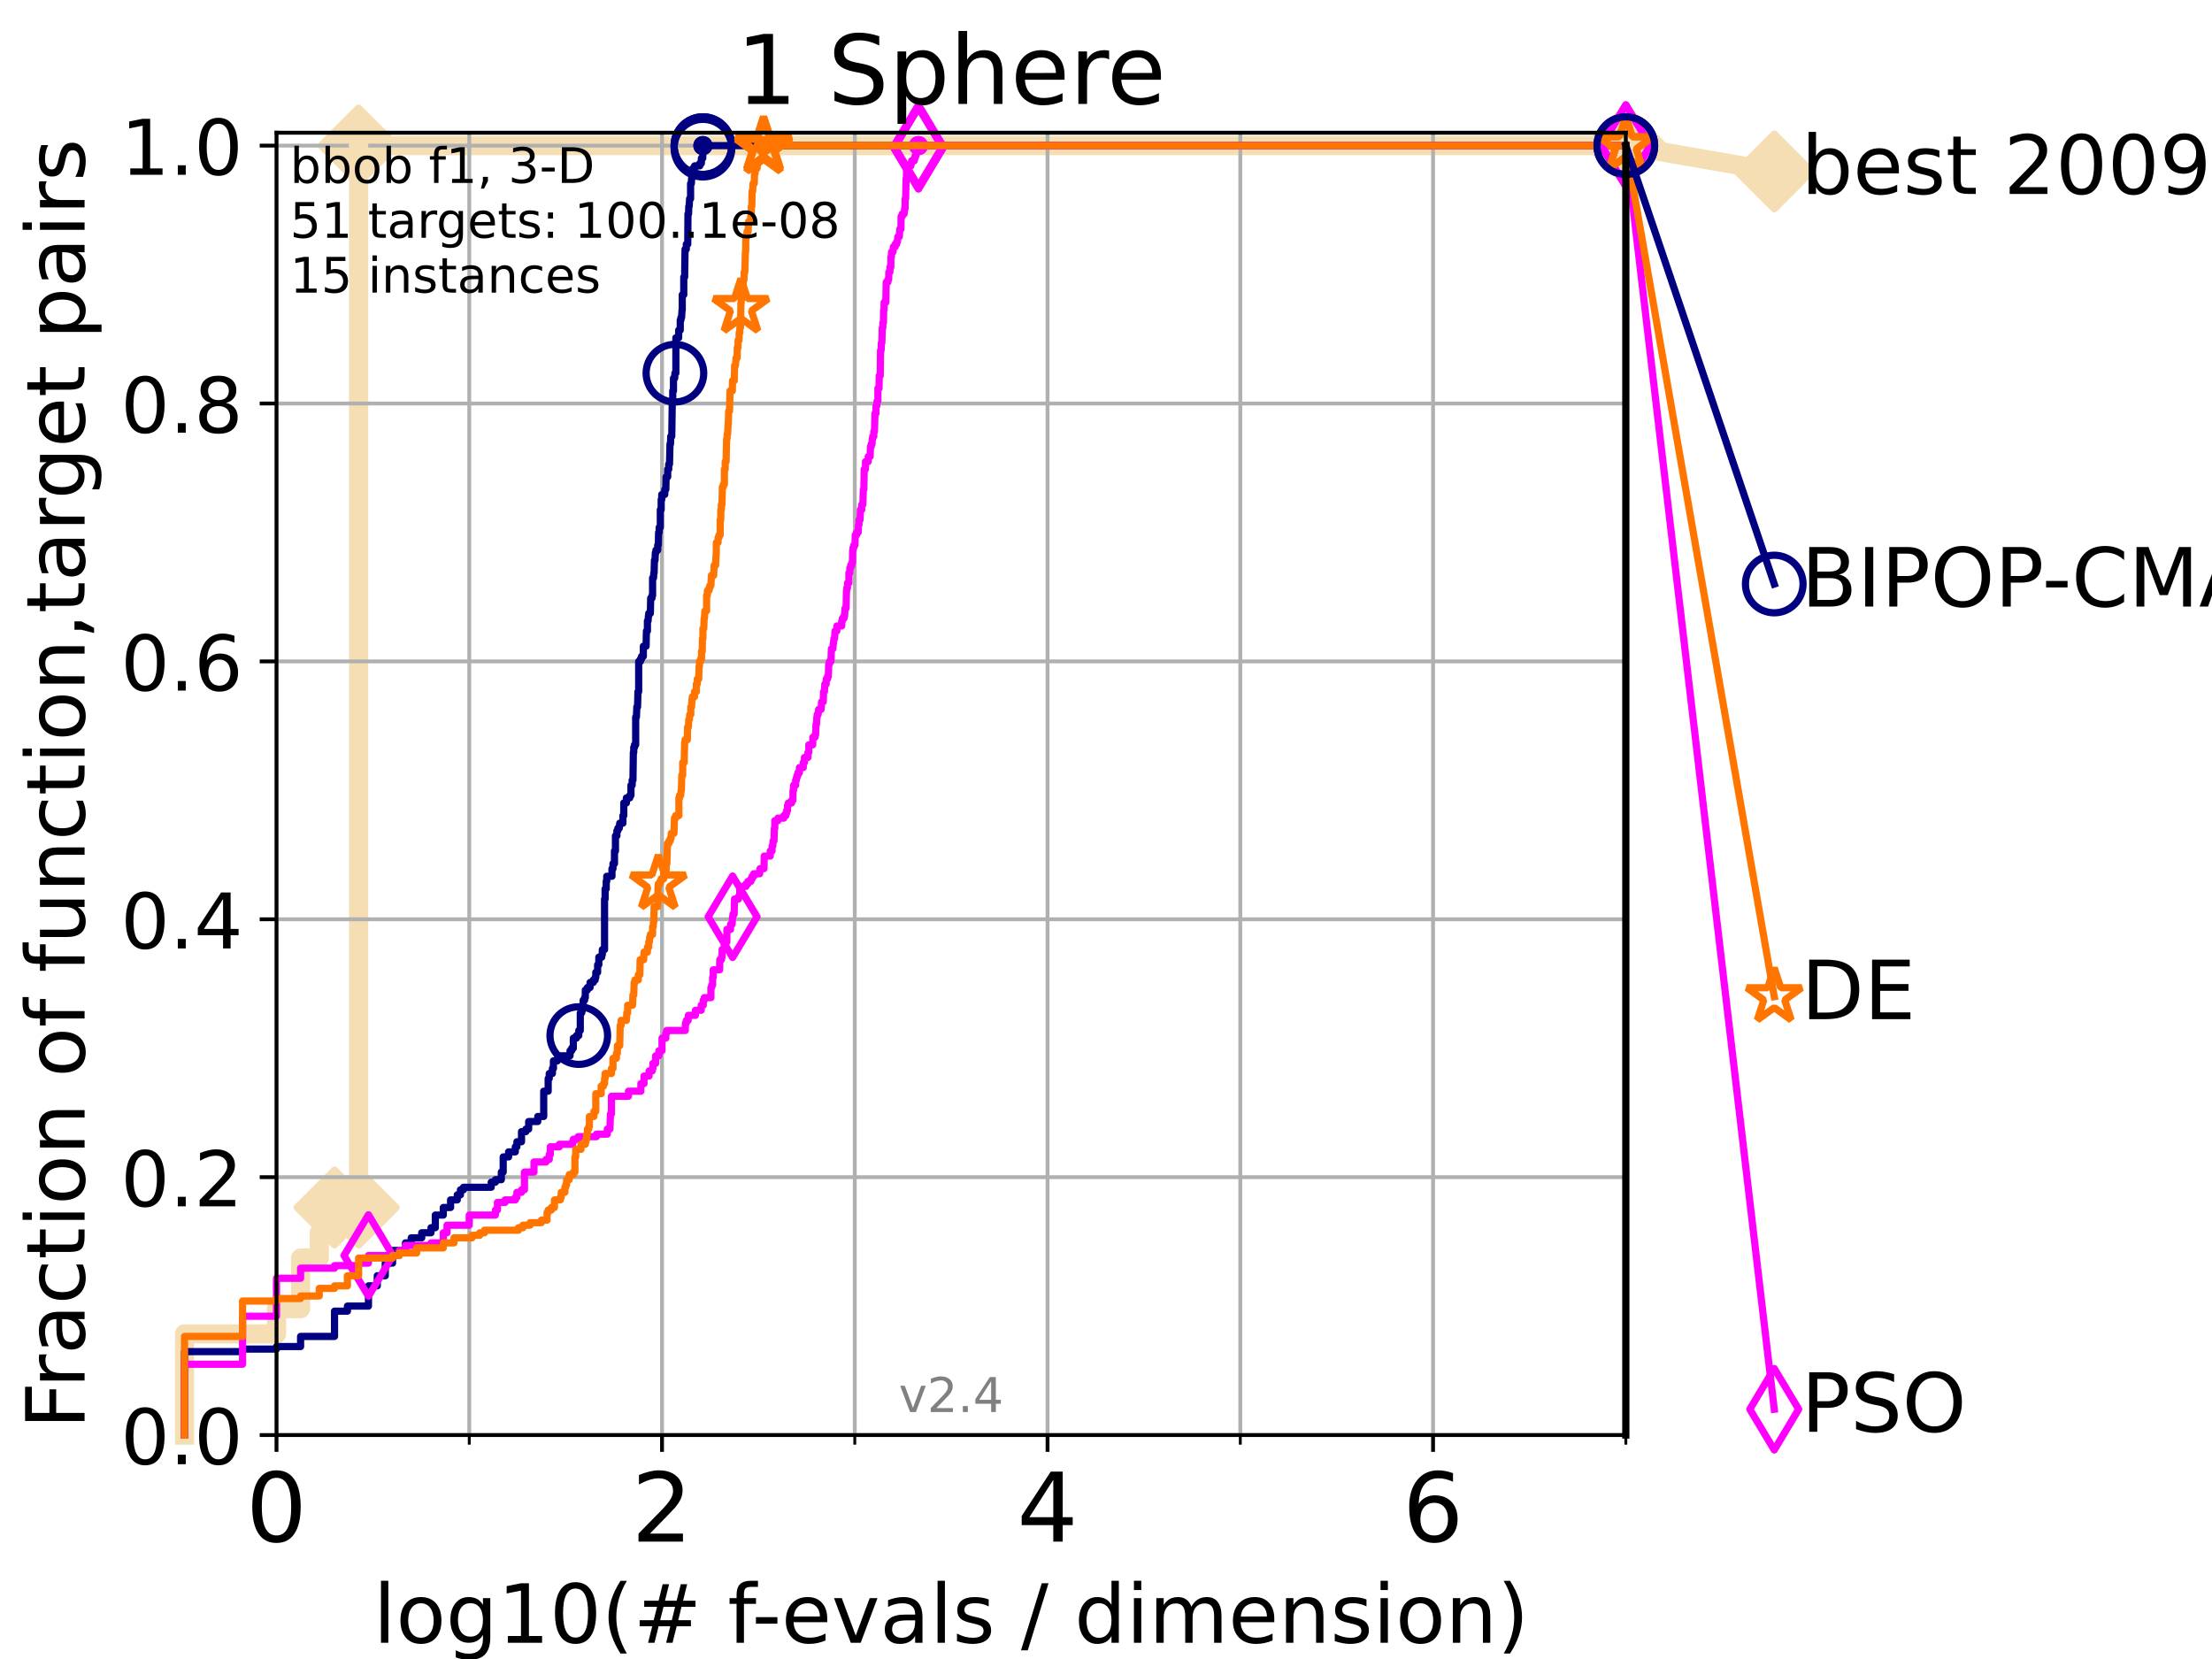 <?xml version="1.0" encoding="utf-8" standalone="no"?>
<!DOCTYPE svg PUBLIC "-//W3C//DTD SVG 1.1//EN"
  "http://www.w3.org/Graphics/SVG/1.1/DTD/svg11.dtd">
<!-- Created with matplotlib (https://matplotlib.org/) -->
<svg height="345.6pt" version="1.1" viewBox="0 0 460.8 345.6" width="460.8pt" xmlns="http://www.w3.org/2000/svg" xmlns:xlink="http://www.w3.org/1999/xlink">
 <defs>
  <style type="text/css">*{stroke-linecap:butt;stroke-linejoin:round;}</style>
 </defs>
 <g id="figure_1">
  <g id="patch_1">
   <path d="M 0 345.6 
L 460.8 345.6 
L 460.8 0 
L 0 0 
z
" style="fill:#ffffff;"/>
  </g>
  <g id="axes_1">
   <g id="patch_2">
    <path d="M 57.6 298.944 
L 338.688 298.944 
L 338.688 27.648 
L 57.6 27.648 
z
" style="fill:#ffffff;"/>
   </g>
   <g id="line2d_1">
    <path d="M 38.441 298.944 
L 38.441 277.877 
L 57.6 277.877 
L 57.6 272.61 
L 62.617 272.61 
L 62.617 262.076 
L 66.508 262.076 
L 66.508 256.809 
L 69.688 256.809 
L 69.688 251.542 
L 74.705 251.542 
L 74.705 30.334 
L 338.688 30.334 
" style="fill:none;stroke:#f5deb3;stroke-linecap:square;stroke-width:4;"/>
   </g>
   <g id="line2d_2">
    <defs>
     <path d="M -0 7.778 
L 7.778 0 
L 0 -7.778 
L -7.778 -0 
z
" id="m2952c5d58c" style="stroke:#f5deb3;stroke-linejoin:miter;stroke-width:1.5;"/>
    </defs>
    <g>
     <use style="fill:#f5deb3;stroke:#f5deb3;stroke-linejoin:miter;stroke-width:1.5;" x="69.688" xlink:href="#m2952c5d58c" y="251.542"/>
     <use style="fill:#f5deb3;stroke:#f5deb3;stroke-linejoin:miter;stroke-width:1.5;" x="74.705" xlink:href="#m2952c5d58c" y="251.542"/>
     <use style="fill:#f5deb3;stroke:#f5deb3;stroke-linejoin:miter;stroke-width:1.5;" x="74.705" xlink:href="#m2952c5d58c" y="251.542"/>
     <use style="fill:#f5deb3;stroke:#f5deb3;stroke-linejoin:miter;stroke-width:1.5;" x="74.705" xlink:href="#m2952c5d58c" y="30.334"/>
     <use style="fill:#f5deb3;stroke:#f5deb3;stroke-linejoin:miter;stroke-width:1.5;" x="74.705" xlink:href="#m2952c5d58c" y="30.334"/>
     <use style="fill:#f5deb3;stroke:#f5deb3;stroke-linejoin:miter;stroke-width:1.5;" x="338.688" xlink:href="#m2952c5d58c" y="30.334"/>
    </g>
   </g>
   <g id="line2d_3">
    <path style="fill:none;stroke:#f5deb3;stroke-linecap:square;stroke-width:4;"/>
    <g/>
   </g>
   <g id="line2d_4">
    <path d="M 338.688 30.334 
L 369.608 35.706 
" style="fill:none;stroke:#f5deb3;stroke-linecap:square;stroke-width:4;"/>
    <g>
     <use style="fill:#f5deb3;stroke:#f5deb3;stroke-linejoin:miter;stroke-width:1.5;" x="338.688" xlink:href="#m2952c5d58c" y="30.334"/>
     <use style="fill:#f5deb3;stroke:#f5deb3;stroke-linejoin:miter;stroke-width:1.5;" x="369.608" xlink:href="#m2952c5d58c" y="35.706"/>
    </g>
   </g>
   <g id="matplotlib.axis_1">
    <g id="xtick_1">
     <g id="line2d_5">
      <path clip-path="url(#p0ae7f052c5)" d="M 57.6 298.944 
L 57.6 27.648 
" style="fill:none;stroke:#b0b0b0;stroke-linecap:square;stroke-width:0.8;"/>
     </g>
     <g id="line2d_6">
      <defs>
       <path d="M 0 0 
L 0 3.5 
" id="m0e83119c98" style="stroke:#000000;stroke-width:0.8;"/>
      </defs>
      <g>
       <use style="stroke:#000000;stroke-width:0.8;" x="57.6" xlink:href="#m0e83119c98" y="298.944"/>
      </g>
     </g>
     <g id="text_1">
      <!-- 0 -->
      <g transform="translate(51.237 321.141)scale(0.2 -0.2)">
       <defs>
        <path d="M 31.781 66.406 
Q 24.172 66.406 20.328 58.906 
Q 16.5 51.422 16.5 36.375 
Q 16.5 21.391 20.328 13.891 
Q 24.172 6.391 31.781 6.391 
Q 39.453 6.391 43.281 13.891 
Q 47.125 21.391 47.125 36.375 
Q 47.125 51.422 43.281 58.906 
Q 39.453 66.406 31.781 66.406 
z
M 31.781 74.219 
Q 44.047 74.219 50.516 64.516 
Q 56.984 54.828 56.984 36.375 
Q 56.984 17.969 50.516 8.266 
Q 44.047 -1.422 31.781 -1.422 
Q 19.531 -1.422 13.062 8.266 
Q 6.594 17.969 6.594 36.375 
Q 6.594 54.828 13.062 64.516 
Q 19.531 74.219 31.781 74.219 
z
" id="DejaVuSans-48"/>
       </defs>
       <use xlink:href="#DejaVuSans-48"/>
      </g>
     </g>
    </g>
    <g id="xtick_2">
     <g id="line2d_7">
      <path clip-path="url(#p0ae7f052c5)" d="M 137.911 298.944 
L 137.911 27.648 
" style="fill:none;stroke:#b0b0b0;stroke-linecap:square;stroke-width:0.8;"/>
     </g>
     <g id="line2d_8">
      <g>
       <use style="stroke:#000000;stroke-width:0.8;" x="137.911" xlink:href="#m0e83119c98" y="298.944"/>
      </g>
     </g>
     <g id="text_2">
      <!-- 2 -->
      <g transform="translate(131.548 321.141)scale(0.2 -0.2)">
       <defs>
        <path d="M 19.188 8.297 
L 53.609 8.297 
L 53.609 0 
L 7.328 0 
L 7.328 8.297 
Q 12.938 14.109 22.625 23.891 
Q 32.328 33.688 34.812 36.531 
Q 39.547 41.844 41.422 45.531 
Q 43.312 49.219 43.312 52.781 
Q 43.312 58.594 39.234 62.25 
Q 35.156 65.922 28.609 65.922 
Q 23.969 65.922 18.812 64.312 
Q 13.672 62.703 7.812 59.422 
L 7.812 69.391 
Q 13.766 71.781 18.938 73 
Q 24.125 74.219 28.422 74.219 
Q 39.75 74.219 46.484 68.547 
Q 53.219 62.891 53.219 53.422 
Q 53.219 48.922 51.531 44.891 
Q 49.859 40.875 45.406 35.406 
Q 44.188 33.984 37.641 27.219 
Q 31.109 20.453 19.188 8.297 
z
" id="DejaVuSans-50"/>
       </defs>
       <use xlink:href="#DejaVuSans-50"/>
      </g>
     </g>
    </g>
    <g id="xtick_3">
     <g id="line2d_9">
      <path clip-path="url(#p0ae7f052c5)" d="M 218.222 298.944 
L 218.222 27.648 
" style="fill:none;stroke:#b0b0b0;stroke-linecap:square;stroke-width:0.8;"/>
     </g>
     <g id="line2d_10">
      <g>
       <use style="stroke:#000000;stroke-width:0.8;" x="218.222" xlink:href="#m0e83119c98" y="298.944"/>
      </g>
     </g>
     <g id="text_3">
      <!-- 4 -->
      <g transform="translate(211.859 321.141)scale(0.2 -0.2)">
       <defs>
        <path d="M 37.797 64.312 
L 12.891 25.391 
L 37.797 25.391 
z
M 35.203 72.906 
L 47.609 72.906 
L 47.609 25.391 
L 58.016 25.391 
L 58.016 17.188 
L 47.609 17.188 
L 47.609 0 
L 37.797 0 
L 37.797 17.188 
L 4.891 17.188 
L 4.891 26.703 
z
" id="DejaVuSans-52"/>
       </defs>
       <use xlink:href="#DejaVuSans-52"/>
      </g>
     </g>
    </g>
    <g id="xtick_4">
     <g id="line2d_11">
      <path clip-path="url(#p0ae7f052c5)" d="M 298.533 298.944 
L 298.533 27.648 
" style="fill:none;stroke:#b0b0b0;stroke-linecap:square;stroke-width:0.8;"/>
     </g>
     <g id="line2d_12">
      <g>
       <use style="stroke:#000000;stroke-width:0.8;" x="298.533" xlink:href="#m0e83119c98" y="298.944"/>
      </g>
     </g>
     <g id="text_4">
      <!-- 6 -->
      <g transform="translate(292.17 321.141)scale(0.2 -0.2)">
       <defs>
        <path d="M 33.016 40.375 
Q 26.375 40.375 22.484 35.828 
Q 18.609 31.297 18.609 23.391 
Q 18.609 15.531 22.484 10.953 
Q 26.375 6.391 33.016 6.391 
Q 39.656 6.391 43.531 10.953 
Q 47.406 15.531 47.406 23.391 
Q 47.406 31.297 43.531 35.828 
Q 39.656 40.375 33.016 40.375 
z
M 52.594 71.297 
L 52.594 62.312 
Q 48.875 64.062 45.094 64.984 
Q 41.312 65.922 37.594 65.922 
Q 27.828 65.922 22.672 59.328 
Q 17.531 52.734 16.797 39.406 
Q 19.672 43.656 24.016 45.922 
Q 28.375 48.188 33.594 48.188 
Q 44.578 48.188 50.953 41.516 
Q 57.328 34.859 57.328 23.391 
Q 57.328 12.156 50.688 5.359 
Q 44.047 -1.422 33.016 -1.422 
Q 20.359 -1.422 13.672 8.266 
Q 6.984 17.969 6.984 36.375 
Q 6.984 53.656 15.188 63.938 
Q 23.391 74.219 37.203 74.219 
Q 40.922 74.219 44.703 73.484 
Q 48.484 72.75 52.594 71.297 
z
" id="DejaVuSans-54"/>
       </defs>
       <use xlink:href="#DejaVuSans-54"/>
      </g>
     </g>
    </g>
    <g id="xtick_5">
     <g id="line2d_13">
      <path clip-path="url(#p0ae7f052c5)" d="M 97.755 298.944 
L 97.755 27.648 
" style="fill:none;stroke:#b0b0b0;stroke-linecap:square;stroke-width:0.8;"/>
     </g>
     <g id="line2d_14">
      <defs>
       <path d="M 0 0 
L 0 2 
" id="m7050a6c6fc" style="stroke:#000000;stroke-width:0.6;"/>
      </defs>
      <g>
       <use style="stroke:#000000;stroke-width:0.6;" x="97.755" xlink:href="#m7050a6c6fc" y="298.944"/>
      </g>
     </g>
    </g>
    <g id="xtick_6">
     <g id="line2d_15">
      <path clip-path="url(#p0ae7f052c5)" d="M 178.066 298.944 
L 178.066 27.648 
" style="fill:none;stroke:#b0b0b0;stroke-linecap:square;stroke-width:0.8;"/>
     </g>
     <g id="line2d_16">
      <g>
       <use style="stroke:#000000;stroke-width:0.6;" x="178.066" xlink:href="#m7050a6c6fc" y="298.944"/>
      </g>
     </g>
    </g>
    <g id="xtick_7">
     <g id="line2d_17">
      <path clip-path="url(#p0ae7f052c5)" d="M 258.377 298.944 
L 258.377 27.648 
" style="fill:none;stroke:#b0b0b0;stroke-linecap:square;stroke-width:0.8;"/>
     </g>
     <g id="line2d_18">
      <g>
       <use style="stroke:#000000;stroke-width:0.6;" x="258.377" xlink:href="#m7050a6c6fc" y="298.944"/>
      </g>
     </g>
    </g>
    <g id="xtick_8">
     <g id="line2d_19">
      <path clip-path="url(#p0ae7f052c5)" d="M 338.688 298.944 
L 338.688 27.648 
" style="fill:none;stroke:#b0b0b0;stroke-linecap:square;stroke-width:0.8;"/>
     </g>
     <g id="line2d_20">
      <g>
       <use style="stroke:#000000;stroke-width:0.6;" x="338.688" xlink:href="#m7050a6c6fc" y="298.944"/>
      </g>
     </g>
    </g>
    <g id="text_5">
     <!-- log10(# f-evals / dimension) -->
     <g transform="translate(77.764 342.218)scale(0.17 -0.17)">
      <defs>
       <path d="M 9.422 75.984 
L 18.406 75.984 
L 18.406 0 
L 9.422 0 
z
" id="DejaVuSans-108"/>
       <path d="M 30.609 48.391 
Q 23.391 48.391 19.188 42.75 
Q 14.984 37.109 14.984 27.297 
Q 14.984 17.484 19.156 11.844 
Q 23.344 6.203 30.609 6.203 
Q 37.797 6.203 41.984 11.859 
Q 46.188 17.531 46.188 27.297 
Q 46.188 37.016 41.984 42.703 
Q 37.797 48.391 30.609 48.391 
z
M 30.609 56 
Q 42.328 56 49.016 48.375 
Q 55.719 40.766 55.719 27.297 
Q 55.719 13.875 49.016 6.219 
Q 42.328 -1.422 30.609 -1.422 
Q 18.844 -1.422 12.172 6.219 
Q 5.516 13.875 5.516 27.297 
Q 5.516 40.766 12.172 48.375 
Q 18.844 56 30.609 56 
z
" id="DejaVuSans-111"/>
       <path d="M 45.406 27.984 
Q 45.406 37.75 41.375 43.109 
Q 37.359 48.484 30.078 48.484 
Q 22.859 48.484 18.828 43.109 
Q 14.797 37.75 14.797 27.984 
Q 14.797 18.266 18.828 12.891 
Q 22.859 7.516 30.078 7.516 
Q 37.359 7.516 41.375 12.891 
Q 45.406 18.266 45.406 27.984 
z
M 54.391 6.781 
Q 54.391 -7.172 48.188 -13.984 
Q 42 -20.797 29.203 -20.797 
Q 24.469 -20.797 20.266 -20.094 
Q 16.062 -19.391 12.109 -17.922 
L 12.109 -9.188 
Q 16.062 -11.328 19.922 -12.344 
Q 23.781 -13.375 27.781 -13.375 
Q 36.625 -13.375 41.016 -8.766 
Q 45.406 -4.156 45.406 5.172 
L 45.406 9.625 
Q 42.625 4.781 38.281 2.391 
Q 33.938 0 27.875 0 
Q 17.828 0 11.672 7.656 
Q 5.516 15.328 5.516 27.984 
Q 5.516 40.672 11.672 48.328 
Q 17.828 56 27.875 56 
Q 33.938 56 38.281 53.609 
Q 42.625 51.219 45.406 46.391 
L 45.406 54.688 
L 54.391 54.688 
z
" id="DejaVuSans-103"/>
       <path d="M 12.406 8.297 
L 28.516 8.297 
L 28.516 63.922 
L 10.984 60.406 
L 10.984 69.391 
L 28.422 72.906 
L 38.281 72.906 
L 38.281 8.297 
L 54.391 8.297 
L 54.391 0 
L 12.406 0 
z
" id="DejaVuSans-49"/>
       <path d="M 31 75.875 
Q 24.469 64.656 21.281 53.656 
Q 18.109 42.672 18.109 31.391 
Q 18.109 20.125 21.312 9.062 
Q 24.516 -2 31 -13.188 
L 23.188 -13.188 
Q 15.875 -1.703 12.234 9.375 
Q 8.594 20.453 8.594 31.391 
Q 8.594 42.281 12.203 53.312 
Q 15.828 64.359 23.188 75.875 
z
" id="DejaVuSans-40"/>
       <path d="M 51.125 44 
L 36.922 44 
L 32.812 27.688 
L 47.125 27.688 
z
M 43.797 71.781 
L 38.719 51.516 
L 52.984 51.516 
L 58.109 71.781 
L 65.922 71.781 
L 60.891 51.516 
L 76.125 51.516 
L 76.125 44 
L 58.984 44 
L 54.984 27.688 
L 70.516 27.688 
L 70.516 20.219 
L 53.078 20.219 
L 48 0 
L 40.188 0 
L 45.219 20.219 
L 30.906 20.219 
L 25.875 0 
L 18.016 0 
L 23.094 20.219 
L 7.719 20.219 
L 7.719 27.688 
L 24.906 27.688 
L 29 44 
L 13.281 44 
L 13.281 51.516 
L 30.906 51.516 
L 35.891 71.781 
z
" id="DejaVuSans-35"/>
       <path id="DejaVuSans-32"/>
       <path d="M 37.109 75.984 
L 37.109 68.5 
L 28.516 68.5 
Q 23.688 68.5 21.797 66.547 
Q 19.922 64.594 19.922 59.516 
L 19.922 54.688 
L 34.719 54.688 
L 34.719 47.703 
L 19.922 47.703 
L 19.922 0 
L 10.891 0 
L 10.891 47.703 
L 2.297 47.703 
L 2.297 54.688 
L 10.891 54.688 
L 10.891 58.5 
Q 10.891 67.625 15.141 71.797 
Q 19.391 75.984 28.609 75.984 
z
" id="DejaVuSans-102"/>
       <path d="M 4.891 31.391 
L 31.203 31.391 
L 31.203 23.391 
L 4.891 23.391 
z
" id="DejaVuSans-45"/>
       <path d="M 56.203 29.594 
L 56.203 25.203 
L 14.891 25.203 
Q 15.484 15.922 20.484 11.062 
Q 25.484 6.203 34.422 6.203 
Q 39.594 6.203 44.453 7.469 
Q 49.312 8.734 54.109 11.281 
L 54.109 2.781 
Q 49.266 0.734 44.188 -0.344 
Q 39.109 -1.422 33.891 -1.422 
Q 20.797 -1.422 13.156 6.188 
Q 5.516 13.812 5.516 26.812 
Q 5.516 40.234 12.766 48.109 
Q 20.016 56 32.328 56 
Q 43.359 56 49.781 48.891 
Q 56.203 41.797 56.203 29.594 
z
M 47.219 32.234 
Q 47.125 39.594 43.094 43.984 
Q 39.062 48.391 32.422 48.391 
Q 24.906 48.391 20.391 44.141 
Q 15.875 39.891 15.188 32.172 
z
" id="DejaVuSans-101"/>
       <path d="M 2.984 54.688 
L 12.5 54.688 
L 29.594 8.797 
L 46.688 54.688 
L 56.203 54.688 
L 35.688 0 
L 23.484 0 
z
" id="DejaVuSans-118"/>
       <path d="M 34.281 27.484 
Q 23.391 27.484 19.188 25 
Q 14.984 22.516 14.984 16.5 
Q 14.984 11.719 18.141 8.906 
Q 21.297 6.109 26.703 6.109 
Q 34.188 6.109 38.703 11.406 
Q 43.219 16.703 43.219 25.484 
L 43.219 27.484 
z
M 52.203 31.203 
L 52.203 0 
L 43.219 0 
L 43.219 8.297 
Q 40.141 3.328 35.547 0.953 
Q 30.953 -1.422 24.312 -1.422 
Q 15.922 -1.422 10.953 3.297 
Q 6 8.016 6 15.922 
Q 6 25.141 12.172 29.828 
Q 18.359 34.516 30.609 34.516 
L 43.219 34.516 
L 43.219 35.406 
Q 43.219 41.609 39.141 45 
Q 35.062 48.391 27.688 48.391 
Q 23 48.391 18.547 47.266 
Q 14.109 46.141 10.016 43.891 
L 10.016 52.203 
Q 14.938 54.109 19.578 55.047 
Q 24.219 56 28.609 56 
Q 40.484 56 46.344 49.844 
Q 52.203 43.703 52.203 31.203 
z
" id="DejaVuSans-97"/>
       <path d="M 44.281 53.078 
L 44.281 44.578 
Q 40.484 46.531 36.375 47.5 
Q 32.281 48.484 27.875 48.484 
Q 21.188 48.484 17.844 46.438 
Q 14.5 44.391 14.5 40.281 
Q 14.5 37.156 16.891 35.375 
Q 19.281 33.594 26.516 31.984 
L 29.594 31.297 
Q 39.156 29.25 43.188 25.516 
Q 47.219 21.781 47.219 15.094 
Q 47.219 7.469 41.188 3.016 
Q 35.156 -1.422 24.609 -1.422 
Q 20.219 -1.422 15.453 -0.562 
Q 10.688 0.297 5.422 2 
L 5.422 11.281 
Q 10.406 8.688 15.234 7.391 
Q 20.062 6.109 24.812 6.109 
Q 31.156 6.109 34.562 8.281 
Q 37.984 10.453 37.984 14.406 
Q 37.984 18.062 35.516 20.016 
Q 33.062 21.969 24.703 23.781 
L 21.578 24.516 
Q 13.234 26.266 9.516 29.906 
Q 5.812 33.547 5.812 39.891 
Q 5.812 47.609 11.281 51.797 
Q 16.75 56 26.812 56 
Q 31.781 56 36.172 55.266 
Q 40.578 54.547 44.281 53.078 
z
" id="DejaVuSans-115"/>
       <path d="M 25.391 72.906 
L 33.688 72.906 
L 8.297 -9.281 
L 0 -9.281 
z
" id="DejaVuSans-47"/>
       <path d="M 45.406 46.391 
L 45.406 75.984 
L 54.391 75.984 
L 54.391 0 
L 45.406 0 
L 45.406 8.203 
Q 42.578 3.328 38.25 0.953 
Q 33.938 -1.422 27.875 -1.422 
Q 17.969 -1.422 11.734 6.484 
Q 5.516 14.406 5.516 27.297 
Q 5.516 40.188 11.734 48.094 
Q 17.969 56 27.875 56 
Q 33.938 56 38.25 53.625 
Q 42.578 51.266 45.406 46.391 
z
M 14.797 27.297 
Q 14.797 17.391 18.875 11.75 
Q 22.953 6.109 30.078 6.109 
Q 37.203 6.109 41.297 11.75 
Q 45.406 17.391 45.406 27.297 
Q 45.406 37.203 41.297 42.844 
Q 37.203 48.484 30.078 48.484 
Q 22.953 48.484 18.875 42.844 
Q 14.797 37.203 14.797 27.297 
z
" id="DejaVuSans-100"/>
       <path d="M 9.422 54.688 
L 18.406 54.688 
L 18.406 0 
L 9.422 0 
z
M 9.422 75.984 
L 18.406 75.984 
L 18.406 64.594 
L 9.422 64.594 
z
" id="DejaVuSans-105"/>
       <path d="M 52 44.188 
Q 55.375 50.25 60.062 53.125 
Q 64.75 56 71.094 56 
Q 79.641 56 84.281 50.016 
Q 88.922 44.047 88.922 33.016 
L 88.922 0 
L 79.891 0 
L 79.891 32.719 
Q 79.891 40.578 77.094 44.375 
Q 74.312 48.188 68.609 48.188 
Q 61.625 48.188 57.562 43.547 
Q 53.516 38.922 53.516 30.906 
L 53.516 0 
L 44.484 0 
L 44.484 32.719 
Q 44.484 40.625 41.703 44.406 
Q 38.922 48.188 33.109 48.188 
Q 26.219 48.188 22.156 43.531 
Q 18.109 38.875 18.109 30.906 
L 18.109 0 
L 9.078 0 
L 9.078 54.688 
L 18.109 54.688 
L 18.109 46.188 
Q 21.188 51.219 25.484 53.609 
Q 29.781 56 35.688 56 
Q 41.656 56 45.828 52.969 
Q 50 49.953 52 44.188 
z
" id="DejaVuSans-109"/>
       <path d="M 54.891 33.016 
L 54.891 0 
L 45.906 0 
L 45.906 32.719 
Q 45.906 40.484 42.875 44.328 
Q 39.844 48.188 33.797 48.188 
Q 26.516 48.188 22.312 43.547 
Q 18.109 38.922 18.109 30.906 
L 18.109 0 
L 9.078 0 
L 9.078 54.688 
L 18.109 54.688 
L 18.109 46.188 
Q 21.344 51.125 25.703 53.562 
Q 30.078 56 35.797 56 
Q 45.219 56 50.047 50.172 
Q 54.891 44.344 54.891 33.016 
z
" id="DejaVuSans-110"/>
       <path d="M 8.016 75.875 
L 15.828 75.875 
Q 23.141 64.359 26.781 53.312 
Q 30.422 42.281 30.422 31.391 
Q 30.422 20.453 26.781 9.375 
Q 23.141 -1.703 15.828 -13.188 
L 8.016 -13.188 
Q 14.5 -2 17.703 9.062 
Q 20.906 20.125 20.906 31.391 
Q 20.906 42.672 17.703 53.656 
Q 14.5 64.656 8.016 75.875 
z
" id="DejaVuSans-41"/>
      </defs>
      <use xlink:href="#DejaVuSans-108"/>
      <use x="27.783" xlink:href="#DejaVuSans-111"/>
      <use x="88.965" xlink:href="#DejaVuSans-103"/>
      <use x="152.441" xlink:href="#DejaVuSans-49"/>
      <use x="216.064" xlink:href="#DejaVuSans-48"/>
      <use x="279.688" xlink:href="#DejaVuSans-40"/>
      <use x="318.701" xlink:href="#DejaVuSans-35"/>
      <use x="402.49" xlink:href="#DejaVuSans-32"/>
      <use x="434.277" xlink:href="#DejaVuSans-102"/>
      <use x="463.982" xlink:href="#DejaVuSans-45"/>
      <use x="500.066" xlink:href="#DejaVuSans-101"/>
      <use x="561.59" xlink:href="#DejaVuSans-118"/>
      <use x="620.77" xlink:href="#DejaVuSans-97"/>
      <use x="682.049" xlink:href="#DejaVuSans-108"/>
      <use x="709.832" xlink:href="#DejaVuSans-115"/>
      <use x="761.932" xlink:href="#DejaVuSans-32"/>
      <use x="793.719" xlink:href="#DejaVuSans-47"/>
      <use x="827.41" xlink:href="#DejaVuSans-32"/>
      <use x="859.197" xlink:href="#DejaVuSans-100"/>
      <use x="922.674" xlink:href="#DejaVuSans-105"/>
      <use x="950.457" xlink:href="#DejaVuSans-109"/>
      <use x="1047.869" xlink:href="#DejaVuSans-101"/>
      <use x="1109.393" xlink:href="#DejaVuSans-110"/>
      <use x="1172.771" xlink:href="#DejaVuSans-115"/>
      <use x="1224.871" xlink:href="#DejaVuSans-105"/>
      <use x="1252.654" xlink:href="#DejaVuSans-111"/>
      <use x="1313.836" xlink:href="#DejaVuSans-110"/>
      <use x="1377.215" xlink:href="#DejaVuSans-41"/>
     </g>
    </g>
   </g>
   <g id="matplotlib.axis_2">
    <g id="ytick_1">
     <g id="line2d_21">
      <path clip-path="url(#p0ae7f052c5)" d="M 57.6 298.944 
L 338.688 298.944 
" style="fill:none;stroke:#b0b0b0;stroke-linecap:square;stroke-width:0.8;"/>
     </g>
     <g id="line2d_22">
      <defs>
       <path d="M 0 0 
L -3.5 0 
" id="ma5e37dd247" style="stroke:#000000;stroke-width:0.8;"/>
      </defs>
      <g>
       <use style="stroke:#000000;stroke-width:0.8;" x="57.6" xlink:href="#ma5e37dd247" y="298.944"/>
      </g>
     </g>
     <g id="text_6">
      <!-- 0.0 -->
      <g transform="translate(25.155 305.023)scale(0.16 -0.16)">
       <defs>
        <path d="M 10.688 12.406 
L 21 12.406 
L 21 0 
L 10.688 0 
z
" id="DejaVuSans-46"/>
       </defs>
       <use xlink:href="#DejaVuSans-48"/>
       <use x="63.623" xlink:href="#DejaVuSans-46"/>
       <use x="95.41" xlink:href="#DejaVuSans-48"/>
      </g>
     </g>
    </g>
    <g id="ytick_2">
     <g id="line2d_23">
      <path clip-path="url(#p0ae7f052c5)" d="M 57.6 245.222 
L 338.688 245.222 
" style="fill:none;stroke:#b0b0b0;stroke-linecap:square;stroke-width:0.8;"/>
     </g>
     <g id="line2d_24">
      <g>
       <use style="stroke:#000000;stroke-width:0.8;" x="57.6" xlink:href="#ma5e37dd247" y="245.222"/>
      </g>
     </g>
     <g id="text_7">
      <!-- 0.2 -->
      <g transform="translate(25.155 251.301)scale(0.16 -0.16)">
       <use xlink:href="#DejaVuSans-48"/>
       <use x="63.623" xlink:href="#DejaVuSans-46"/>
       <use x="95.41" xlink:href="#DejaVuSans-50"/>
      </g>
     </g>
    </g>
    <g id="ytick_3">
     <g id="line2d_25">
      <path clip-path="url(#p0ae7f052c5)" d="M 57.6 191.5 
L 338.688 191.5 
" style="fill:none;stroke:#b0b0b0;stroke-linecap:square;stroke-width:0.8;"/>
     </g>
     <g id="line2d_26">
      <g>
       <use style="stroke:#000000;stroke-width:0.8;" x="57.6" xlink:href="#ma5e37dd247" y="191.5"/>
      </g>
     </g>
     <g id="text_8">
      <!-- 0.4 -->
      <g transform="translate(25.155 197.579)scale(0.16 -0.16)">
       <use xlink:href="#DejaVuSans-48"/>
       <use x="63.623" xlink:href="#DejaVuSans-46"/>
       <use x="95.41" xlink:href="#DejaVuSans-52"/>
      </g>
     </g>
    </g>
    <g id="ytick_4">
     <g id="line2d_27">
      <path clip-path="url(#p0ae7f052c5)" d="M 57.6 137.778 
L 338.688 137.778 
" style="fill:none;stroke:#b0b0b0;stroke-linecap:square;stroke-width:0.8;"/>
     </g>
     <g id="line2d_28">
      <g>
       <use style="stroke:#000000;stroke-width:0.8;" x="57.6" xlink:href="#ma5e37dd247" y="137.778"/>
      </g>
     </g>
     <g id="text_9">
      <!-- 0.6 -->
      <g transform="translate(25.155 143.857)scale(0.16 -0.16)">
       <use xlink:href="#DejaVuSans-48"/>
       <use x="63.623" xlink:href="#DejaVuSans-46"/>
       <use x="95.41" xlink:href="#DejaVuSans-54"/>
      </g>
     </g>
    </g>
    <g id="ytick_5">
     <g id="line2d_29">
      <path clip-path="url(#p0ae7f052c5)" d="M 57.6 84.056 
L 338.688 84.056 
" style="fill:none;stroke:#b0b0b0;stroke-linecap:square;stroke-width:0.8;"/>
     </g>
     <g id="line2d_30">
      <g>
       <use style="stroke:#000000;stroke-width:0.8;" x="57.6" xlink:href="#ma5e37dd247" y="84.056"/>
      </g>
     </g>
     <g id="text_10">
      <!-- 0.8 -->
      <g transform="translate(25.155 90.135)scale(0.16 -0.16)">
       <defs>
        <path d="M 31.781 34.625 
Q 24.75 34.625 20.719 30.859 
Q 16.703 27.094 16.703 20.516 
Q 16.703 13.922 20.719 10.156 
Q 24.75 6.391 31.781 6.391 
Q 38.812 6.391 42.859 10.172 
Q 46.922 13.969 46.922 20.516 
Q 46.922 27.094 42.891 30.859 
Q 38.875 34.625 31.781 34.625 
z
M 21.922 38.812 
Q 15.578 40.375 12.031 44.719 
Q 8.5 49.078 8.5 55.328 
Q 8.5 64.062 14.719 69.141 
Q 20.953 74.219 31.781 74.219 
Q 42.672 74.219 48.875 69.141 
Q 55.078 64.062 55.078 55.328 
Q 55.078 49.078 51.531 44.719 
Q 48 40.375 41.703 38.812 
Q 48.828 37.156 52.797 32.312 
Q 56.781 27.484 56.781 20.516 
Q 56.781 9.906 50.312 4.234 
Q 43.844 -1.422 31.781 -1.422 
Q 19.734 -1.422 13.25 4.234 
Q 6.781 9.906 6.781 20.516 
Q 6.781 27.484 10.781 32.312 
Q 14.797 37.156 21.922 38.812 
z
M 18.312 54.391 
Q 18.312 48.734 21.844 45.562 
Q 25.391 42.391 31.781 42.391 
Q 38.141 42.391 41.719 45.562 
Q 45.312 48.734 45.312 54.391 
Q 45.312 60.062 41.719 63.234 
Q 38.141 66.406 31.781 66.406 
Q 25.391 66.406 21.844 63.234 
Q 18.312 60.062 18.312 54.391 
z
" id="DejaVuSans-56"/>
       </defs>
       <use xlink:href="#DejaVuSans-48"/>
       <use x="63.623" xlink:href="#DejaVuSans-46"/>
       <use x="95.41" xlink:href="#DejaVuSans-56"/>
      </g>
     </g>
    </g>
    <g id="ytick_6">
     <g id="line2d_31">
      <path clip-path="url(#p0ae7f052c5)" d="M 57.6 30.334 
L 338.688 30.334 
" style="fill:none;stroke:#b0b0b0;stroke-linecap:square;stroke-width:0.8;"/>
     </g>
     <g id="line2d_32">
      <g>
       <use style="stroke:#000000;stroke-width:0.8;" x="57.6" xlink:href="#ma5e37dd247" y="30.334"/>
      </g>
     </g>
     <g id="text_11">
      <!-- 1.0 -->
      <g transform="translate(25.155 36.413)scale(0.16 -0.16)">
       <use xlink:href="#DejaVuSans-49"/>
       <use x="63.623" xlink:href="#DejaVuSans-46"/>
       <use x="95.41" xlink:href="#DejaVuSans-48"/>
      </g>
     </g>
    </g>
    <g id="text_12">
     <!-- Fraction of function,target pairs -->
     <g transform="translate(17.62 297.681)rotate(-90)scale(0.17 -0.17)">
      <defs>
       <path d="M 9.812 72.906 
L 51.703 72.906 
L 51.703 64.594 
L 19.672 64.594 
L 19.672 43.109 
L 48.578 43.109 
L 48.578 34.812 
L 19.672 34.812 
L 19.672 0 
L 9.812 0 
z
" id="DejaVuSans-70"/>
       <path d="M 41.109 46.297 
Q 39.594 47.172 37.812 47.578 
Q 36.031 48 33.891 48 
Q 26.266 48 22.188 43.047 
Q 18.109 38.094 18.109 28.812 
L 18.109 0 
L 9.078 0 
L 9.078 54.688 
L 18.109 54.688 
L 18.109 46.188 
Q 20.953 51.172 25.484 53.578 
Q 30.031 56 36.531 56 
Q 37.453 56 38.578 55.875 
Q 39.703 55.766 41.062 55.516 
z
" id="DejaVuSans-114"/>
       <path d="M 48.781 52.594 
L 48.781 44.188 
Q 44.969 46.297 41.141 47.344 
Q 37.312 48.391 33.406 48.391 
Q 24.656 48.391 19.812 42.844 
Q 14.984 37.312 14.984 27.297 
Q 14.984 17.281 19.812 11.734 
Q 24.656 6.203 33.406 6.203 
Q 37.312 6.203 41.141 7.25 
Q 44.969 8.297 48.781 10.406 
L 48.781 2.094 
Q 45.016 0.344 40.984 -0.531 
Q 36.969 -1.422 32.422 -1.422 
Q 20.062 -1.422 12.781 6.344 
Q 5.516 14.109 5.516 27.297 
Q 5.516 40.672 12.859 48.328 
Q 20.219 56 33.016 56 
Q 37.156 56 41.109 55.141 
Q 45.062 54.297 48.781 52.594 
z
" id="DejaVuSans-99"/>
       <path d="M 18.312 70.219 
L 18.312 54.688 
L 36.812 54.688 
L 36.812 47.703 
L 18.312 47.703 
L 18.312 18.016 
Q 18.312 11.328 20.141 9.422 
Q 21.969 7.516 27.594 7.516 
L 36.812 7.516 
L 36.812 0 
L 27.594 0 
Q 17.188 0 13.234 3.875 
Q 9.281 7.766 9.281 18.016 
L 9.281 47.703 
L 2.688 47.703 
L 2.688 54.688 
L 9.281 54.688 
L 9.281 70.219 
z
" id="DejaVuSans-116"/>
       <path d="M 8.5 21.578 
L 8.5 54.688 
L 17.484 54.688 
L 17.484 21.922 
Q 17.484 14.156 20.5 10.266 
Q 23.531 6.391 29.594 6.391 
Q 36.859 6.391 41.078 11.031 
Q 45.312 15.672 45.312 23.688 
L 45.312 54.688 
L 54.297 54.688 
L 54.297 0 
L 45.312 0 
L 45.312 8.406 
Q 42.047 3.422 37.719 1 
Q 33.406 -1.422 27.688 -1.422 
Q 18.266 -1.422 13.375 4.438 
Q 8.5 10.297 8.5 21.578 
z
M 31.109 56 
z
" id="DejaVuSans-117"/>
       <path d="M 11.719 12.406 
L 22.016 12.406 
L 22.016 4 
L 14.016 -11.625 
L 7.719 -11.625 
L 11.719 4 
z
" id="DejaVuSans-44"/>
       <path d="M 18.109 8.203 
L 18.109 -20.797 
L 9.078 -20.797 
L 9.078 54.688 
L 18.109 54.688 
L 18.109 46.391 
Q 20.953 51.266 25.266 53.625 
Q 29.594 56 35.594 56 
Q 45.562 56 51.781 48.094 
Q 58.016 40.188 58.016 27.297 
Q 58.016 14.406 51.781 6.484 
Q 45.562 -1.422 35.594 -1.422 
Q 29.594 -1.422 25.266 0.953 
Q 20.953 3.328 18.109 8.203 
z
M 48.688 27.297 
Q 48.688 37.203 44.609 42.844 
Q 40.531 48.484 33.406 48.484 
Q 26.266 48.484 22.188 42.844 
Q 18.109 37.203 18.109 27.297 
Q 18.109 17.391 22.188 11.75 
Q 26.266 6.109 33.406 6.109 
Q 40.531 6.109 44.609 11.75 
Q 48.688 17.391 48.688 27.297 
z
" id="DejaVuSans-112"/>
      </defs>
      <use xlink:href="#DejaVuSans-70"/>
      <use x="50.27" xlink:href="#DejaVuSans-114"/>
      <use x="91.383" xlink:href="#DejaVuSans-97"/>
      <use x="152.662" xlink:href="#DejaVuSans-99"/>
      <use x="207.643" xlink:href="#DejaVuSans-116"/>
      <use x="246.852" xlink:href="#DejaVuSans-105"/>
      <use x="274.635" xlink:href="#DejaVuSans-111"/>
      <use x="335.816" xlink:href="#DejaVuSans-110"/>
      <use x="399.195" xlink:href="#DejaVuSans-32"/>
      <use x="430.982" xlink:href="#DejaVuSans-111"/>
      <use x="492.164" xlink:href="#DejaVuSans-102"/>
      <use x="527.369" xlink:href="#DejaVuSans-32"/>
      <use x="559.156" xlink:href="#DejaVuSans-102"/>
      <use x="594.361" xlink:href="#DejaVuSans-117"/>
      <use x="657.74" xlink:href="#DejaVuSans-110"/>
      <use x="721.119" xlink:href="#DejaVuSans-99"/>
      <use x="776.1" xlink:href="#DejaVuSans-116"/>
      <use x="815.309" xlink:href="#DejaVuSans-105"/>
      <use x="843.092" xlink:href="#DejaVuSans-111"/>
      <use x="904.273" xlink:href="#DejaVuSans-110"/>
      <use x="967.652" xlink:href="#DejaVuSans-44"/>
      <use x="999.439" xlink:href="#DejaVuSans-116"/>
      <use x="1038.648" xlink:href="#DejaVuSans-97"/>
      <use x="1099.928" xlink:href="#DejaVuSans-114"/>
      <use x="1139.291" xlink:href="#DejaVuSans-103"/>
      <use x="1202.768" xlink:href="#DejaVuSans-101"/>
      <use x="1264.291" xlink:href="#DejaVuSans-116"/>
      <use x="1303.5" xlink:href="#DejaVuSans-32"/>
      <use x="1335.287" xlink:href="#DejaVuSans-112"/>
      <use x="1398.764" xlink:href="#DejaVuSans-97"/>
      <use x="1460.043" xlink:href="#DejaVuSans-105"/>
      <use x="1487.826" xlink:href="#DejaVuSans-114"/>
      <use x="1528.939" xlink:href="#DejaVuSans-115"/>
     </g>
    </g>
   </g>
   <g id="line2d_33">
    <defs>
     <path d="M 0 1.5 
C 0.398 1.5 0.779 1.342 1.061 1.061 
C 1.342 0.779 1.5 0.398 1.5 0 
C 1.5 -0.398 1.342 -0.779 1.061 -1.061 
C 0.779 -1.342 0.398 -1.5 0 -1.5 
C -0.398 -1.5 -0.779 -1.342 -1.061 -1.061 
C -1.342 -0.779 -1.5 -0.398 -1.5 0 
C -1.5 0.398 -1.342 0.779 -1.061 1.061 
C -0.779 1.342 -0.398 1.5 0 1.5 
z
" id="md7888b0d72" style="stroke:#f5deb3;"/>
    </defs>
    <g>
     <use style="fill:#f5deb3;stroke:#f5deb3;" x="74.705" xlink:href="#md7888b0d72" y="30.334"/>
     <use style="fill:#f5deb3;stroke:#f5deb3;" x="74.705" xlink:href="#md7888b0d72" y="30.334"/>
    </g>
   </g>
   <g id="line2d_34">
    <defs>
     <path d="M 0 1.5 
C 0.398 1.5 0.779 1.342 1.061 1.061 
C 1.342 0.779 1.5 0.398 1.5 0 
C 1.5 -0.398 1.342 -0.779 1.061 -1.061 
C 0.779 -1.342 0.398 -1.5 0 -1.5 
C -0.398 -1.5 -0.779 -1.342 -1.061 -1.061 
C -1.342 -0.779 -1.5 -0.398 -1.5 0 
C -1.5 0.398 -1.342 0.779 -1.061 1.061 
C -0.779 1.342 -0.398 1.5 0 1.5 
z
" id="m3fdfb7234d" style="stroke:#000080;"/>
    </defs>
    <g>
     <use style="fill:#000080;stroke:#000080;" x="146.431" xlink:href="#m3fdfb7234d" y="30.334"/>
     <use style="fill:#000080;stroke:#000080;" x="146.431" xlink:href="#m3fdfb7234d" y="30.334"/>
    </g>
   </g>
   <g id="line2d_35">
    <path d="M 38.441 298.944 
L 38.441 281.563 
L 50.529 281.563 
L 50.529 281.037 
L 57.6 281.037 
L 57.6 280.51 
L 62.617 280.51 
L 62.617 278.403 
L 69.688 278.403 
L 69.688 273.136 
L 72.376 273.136 
L 72.376 272.083 
L 76.759 272.083 
L 76.759 267.87 
L 78.596 267.87 
L 78.596 265.763 
L 80.259 265.763 
L 80.259 263.129 
L 81.776 263.129 
L 81.776 260.496 
L 84.464 260.496 
L 84.464 258.916 
L 85.667 258.916 
L 85.667 257.862 
L 87.85 257.862 
L 87.85 256.809 
L 89.79 256.809 
L 89.79 255.756 
L 90.684 255.756 
L 90.684 253.122 
L 92.347 253.122 
L 92.347 251.542 
L 93.864 251.542 
L 93.864 249.962 
L 95.26 249.962 
L 95.26 248.909 
L 95.918 248.909 
L 95.918 247.855 
L 96.552 247.855 
L 96.552 247.329 
L 102.331 247.329 
L 102.331 246.275 
L 103.203 246.275 
L 103.203 245.749 
L 104.435 245.749 
L 104.435 244.169 
L 104.826 244.169 
L 104.826 241.009 
L 105.952 241.009 
L 105.952 239.955 
L 107.348 239.955 
L 107.348 238.902 
L 107.68 238.902 
L 107.68 237.848 
L 108.64 237.848 
L 108.64 235.742 
L 109.55 235.742 
L 109.55 235.215 
L 110.132 235.215 
L 110.132 233.635 
L 112.026 233.635 
L 112.026 232.582 
L 113.264 232.582 
L 113.264 227.315 
L 114.194 227.315 
L 114.194 224.681 
L 114.419 224.681 
L 114.419 223.628 
L 115.077 223.628 
L 115.077 222.575 
L 115.291 222.575 
L 115.291 220.994 
L 116.122 220.994 
L 116.122 220.468 
L 116.914 220.468 
L 116.914 219.941 
L 118.752 219.941 
L 118.752 218.888 
L 119.097 218.888 
L 119.097 218.361 
L 119.436 218.361 
L 119.436 216.254 
L 120.094 216.254 
L 120.094 215.728 
L 120.572 215.728 
L 120.572 214.674 
L 120.883 214.674 
L 120.883 210.987 
L 121.189 210.987 
L 121.189 210.461 
L 121.34 210.461 
L 121.34 209.407 
L 121.49 209.407 
L 121.49 208.354 
L 121.785 208.354 
L 121.785 207.827 
L 121.931 207.827 
L 121.931 206.247 
L 122.362 206.247 
L 122.362 205.721 
L 122.92 205.721 
L 122.92 204.667 
L 123.594 204.667 
L 123.594 204.141 
L 123.985 204.141 
L 123.985 203.614 
L 124.114 203.614 
L 124.114 202.56 
L 124.495 202.56 
L 124.495 200.98 
L 124.744 200.98 
L 124.744 199.4 
L 125.352 199.4 
L 125.352 198.874 
L 125.471 198.874 
L 125.471 197.82 
L 125.939 197.82 
L 125.939 187.287 
L 126.054 187.287 
L 126.054 185.18 
L 126.282 185.18 
L 126.282 183.6 
L 126.395 183.6 
L 126.395 182.546 
L 127.485 182.546 
L 127.485 180.966 
L 127.695 180.966 
L 127.695 179.913 
L 128.006 179.913 
L 128.006 177.28 
L 128.21 177.28 
L 128.21 174.119 
L 128.511 174.119 
L 128.511 173.066 
L 128.709 173.066 
L 128.709 172.539 
L 129.002 172.539 
L 129.099 171.486 
L 129.761 171.486 
L 129.761 169.906 
L 129.945 169.906 
L 129.945 167.272 
L 130.488 167.272 
L 130.488 166.219 
L 131.185 166.219 
L 131.185 165.692 
L 131.44 165.692 
L 131.44 163.586 
L 131.691 163.586 
L 131.691 162.532 
L 131.856 162.532 
L 131.938 156.739 
L 132.02 156.739 
L 132.02 155.685 
L 132.182 155.685 
L 132.182 155.159 
L 132.423 155.159 
L 132.423 149.365 
L 132.581 149.365 
L 132.66 147.258 
L 132.816 147.258 
L 132.894 144.098 
L 133.048 144.098 
L 133.048 137.778 
L 133.428 137.778 
L 133.428 137.251 
L 133.652 137.251 
L 133.652 136.725 
L 134.019 136.725 
L 134.019 134.618 
L 134.591 134.618 
L 134.661 131.458 
L 134.87 131.458 
L 134.87 129.351 
L 135.008 129.351 
L 135.077 128.298 
L 135.145 128.298 
L 135.145 127.771 
L 135.482 127.771 
L 135.549 124.611 
L 135.813 124.611 
L 135.813 124.084 
L 135.944 124.084 
L 135.944 120.397 
L 136.138 120.397 
L 136.202 119.344 
L 136.266 119.344 
L 136.33 116.711 
L 136.457 116.711 
L 136.52 115.131 
L 136.645 115.131 
L 136.645 114.604 
L 137.016 114.604 
L 137.016 113.55 
L 137.138 113.55 
L 137.199 110.917 
L 137.32 110.917 
L 137.32 109.864 
L 137.559 109.864 
L 137.559 106.177 
L 137.736 106.177 
L 137.736 104.07 
L 137.853 104.07 
L 137.853 103.017 
L 138.483 103.017 
L 138.483 101.963 
L 138.706 101.963 
L 138.762 99.33 
L 139.091 99.33 
L 139.091 97.75 
L 139.307 97.75 
L 139.307 96.697 
L 139.467 96.697 
L 139.573 92.483 
L 139.678 92.483 
L 139.731 90.903 
L 139.939 90.903 
L 140.042 84.056 
L 140.145 84.056 
L 140.145 81.423 
L 140.298 81.423 
L 140.298 78.789 
L 140.549 78.789 
L 140.599 77.736 
L 140.797 77.736 
L 140.797 70.362 
L 141.379 70.362 
L 141.379 68.782 
L 141.709 68.782 
L 141.709 66.675 
L 141.849 66.675 
L 141.849 66.149 
L 141.987 66.149 
L 142.079 64.569 
L 142.125 64.569 
L 142.125 61.409 
L 142.442 61.409 
L 142.442 57.722 
L 142.62 57.722 
L 142.708 51.928 
L 142.971 51.928 
L 142.971 50.875 
L 143.273 50.875 
L 143.316 44.555 
L 143.443 44.555 
L 143.486 42.975 
L 143.57 42.975 
L 143.654 41.395 
L 143.862 41.395 
L 143.862 38.234 
L 144.026 38.234 
L 144.067 37.181 
L 144.148 37.181 
L 144.148 36.128 
L 144.351 36.128 
L 144.351 35.074 
L 144.708 35.074 
L 144.708 34.548 
L 145.777 34.548 
L 145.777 34.021 
L 146.107 34.021 
L 146.107 32.968 
L 146.396 32.968 
L 146.431 30.334 
L 338.688 30.334 
L 338.688 30.334 
" style="fill:none;stroke:#000080;stroke-linecap:square;stroke-width:1.5;"/>
   </g>
   <g id="line2d_36">
    <defs>
     <path d="M 0 6 
C 1.591 6 3.117 5.368 4.243 4.243 
C 5.368 3.117 6 1.591 6 0 
C 6 -1.591 5.368 -3.117 4.243 -4.243 
C 3.117 -5.368 1.591 -6 0 -6 
C -1.591 -6 -3.117 -5.368 -4.243 -4.243 
C -5.368 -3.117 -6 -1.591 -6 0 
C -6 1.591 -5.368 3.117 -4.243 4.243 
C -3.117 5.368 -1.591 6 0 6 
z
" id="md1f72186b4" style="stroke:#000080;stroke-width:1.5;"/>
    </defs>
    <g>
     <use style="fill-opacity:0;stroke:#000080;stroke-width:1.5;" x="120.572" xlink:href="#md1f72186b4" y="215.728"/>
     <use style="fill-opacity:0;stroke:#000080;stroke-width:1.5;" x="140.599" xlink:href="#md1f72186b4" y="77.736"/>
     <use style="fill-opacity:0;stroke:#000080;stroke-width:1.5;" x="146.431" xlink:href="#md1f72186b4" y="30.861"/>
     <use style="fill-opacity:0;stroke:#000080;stroke-width:1.5;" x="146.431" xlink:href="#md1f72186b4" y="30.334"/>
     <use style="fill-opacity:0;stroke:#000080;stroke-width:1.5;" x="146.431" xlink:href="#md1f72186b4" y="30.334"/>
     <use style="fill-opacity:0;stroke:#000080;stroke-width:1.5;" x="338.688" xlink:href="#md1f72186b4" y="30.334"/>
    </g>
   </g>
   <g id="line2d_37">
    <path style="fill:none;stroke:#000080;stroke-linecap:square;stroke-width:1.5;"/>
    <g/>
   </g>
   <g id="line2d_38">
    <defs>
     <path d="M 0 1.5 
C 0.398 1.5 0.779 1.342 1.061 1.061 
C 1.342 0.779 1.5 0.398 1.5 0 
C 1.5 -0.398 1.342 -0.779 1.061 -1.061 
C 0.779 -1.342 0.398 -1.5 0 -1.5 
C -0.398 -1.5 -0.779 -1.342 -1.061 -1.061 
C -1.342 -0.779 -1.5 -0.398 -1.5 0 
C -1.5 0.398 -1.342 0.779 -1.061 1.061 
C -0.779 1.342 -0.398 1.5 0 1.5 
z
" id="mecaeeff0f3" style="stroke:#ff00ff;"/>
    </defs>
    <g>
     <use style="fill:#ff00ff;stroke:#ff00ff;" x="191.329" xlink:href="#mecaeeff0f3" y="30.334"/>
     <use style="fill:#ff00ff;stroke:#ff00ff;" x="191.329" xlink:href="#mecaeeff0f3" y="30.334"/>
    </g>
   </g>
   <g id="line2d_39">
    <path d="M 38.441 298.944 
L 38.441 284.197 
L 50.529 284.197 
L 50.529 274.19 
L 57.6 274.19 
L 57.6 266.289 
L 62.617 266.289 
L 62.617 264.183 
L 69.688 264.183 
L 69.688 263.656 
L 74.705 263.656 
L 74.705 263.129 
L 76.759 263.129 
L 76.759 261.549 
L 83.172 261.549 
L 83.172 260.496 
L 84.464 260.496 
L 84.464 259.443 
L 89.79 259.443 
L 89.79 258.916 
L 92.347 258.916 
L 92.347 256.809 
L 93.122 256.809 
L 93.122 255.229 
L 97.755 255.229 
L 97.755 253.122 
L 103.203 253.122 
L 103.203 252.069 
L 103.623 252.069 
L 103.623 250.489 
L 105.21 250.489 
L 105.21 249.962 
L 107.348 249.962 
L 107.348 249.436 
L 107.68 249.436 
L 107.68 248.382 
L 108.64 248.382 
L 108.64 247.855 
L 109.252 247.855 
L 109.252 244.169 
L 111.239 244.169 
L 111.239 242.062 
L 113.735 242.062 
L 113.735 241.535 
L 114.419 241.535 
L 114.419 240.482 
L 114.641 240.482 
L 114.641 238.902 
L 116.523 238.902 
L 116.523 238.375 
L 119.267 238.375 
L 119.267 237.848 
L 119.436 237.848 
L 119.436 237.322 
L 120.414 237.322 
L 120.414 236.795 
L 124.242 236.795 
L 124.242 236.268 
L 126.507 236.268 
L 126.507 235.215 
L 127.057 235.215 
L 127.165 232.055 
L 127.379 232.055 
L 127.379 228.368 
L 130.927 228.368 
L 130.927 227.315 
L 133.503 227.315 
L 133.503 225.735 
L 134.164 225.735 
L 134.164 224.155 
L 135.213 224.155 
L 135.213 223.101 
L 135.879 223.101 
L 135.879 222.575 
L 136.009 222.575 
L 136.009 221.521 
L 136.583 221.521 
L 136.583 219.941 
L 137.259 219.941 
L 137.259 218.888 
L 137.911 218.888 
L 137.911 216.254 
L 138.706 216.254 
L 138.706 215.201 
L 138.872 215.201 
L 138.872 214.674 
L 142.753 214.674 
L 142.797 213.094 
L 142.971 213.094 
L 142.971 212.567 
L 143.358 212.567 
L 143.401 211.514 
L 144.865 211.514 
L 144.865 210.461 
L 146.071 210.461 
L 146.071 209.407 
L 146.503 209.407 
L 146.503 208.354 
L 146.714 208.354 
L 146.714 207.827 
L 148.097 207.827 
L 148.097 205.721 
L 148.258 205.721 
L 148.258 205.194 
L 148.45 205.194 
L 148.45 203.614 
L 148.576 203.614 
L 148.576 202.034 
L 149.911 202.034 
L 149.941 199.927 
L 150.287 199.927 
L 150.287 199.4 
L 150.429 199.4 
L 150.429 197.82 
L 150.877 197.82 
L 150.905 196.24 
L 151.422 196.24 
L 151.422 193.607 
L 152.182 193.607 
L 152.182 192.553 
L 152.512 192.553 
L 152.612 190.973 
L 152.687 190.973 
L 152.687 190.447 
L 152.934 190.447 
L 153.008 187.287 
L 153.844 187.287 
L 153.844 186.76 
L 154.098 186.76 
L 154.098 185.18 
L 154.44 185.18 
L 154.44 184.653 
L 155.404 184.653 
L 155.404 184.126 
L 155.804 184.126 
L 155.804 183.6 
L 156.439 183.6 
L 156.439 183.073 
L 156.678 183.073 
L 156.678 182.546 
L 157.012 182.546 
L 157.012 182.02 
L 158.25 182.02 
L 158.322 180.966 
L 159.15 180.966 
L 159.201 178.333 
L 160.458 178.333 
L 160.458 177.28 
L 160.837 177.28 
L 160.852 176.226 
L 160.992 176.226 
L 161.039 175.173 
L 161.238 175.173 
L 161.314 172.539 
L 161.405 172.539 
L 161.405 170.959 
L 162.058 170.959 
L 162.058 170.433 
L 163.28 170.433 
L 163.28 169.906 
L 163.709 169.906 
L 163.709 169.379 
L 163.867 169.379 
L 163.867 168.853 
L 164.05 168.853 
L 164.05 167.799 
L 164.231 167.799 
L 164.231 167.272 
L 164.899 167.272 
L 164.899 166.746 
L 165.169 166.746 
L 165.206 164.639 
L 165.315 164.639 
L 165.315 163.586 
L 165.744 163.586 
L 165.744 162.532 
L 165.908 162.532 
L 165.908 162.006 
L 166.048 162.006 
L 166.048 161.479 
L 166.232 161.479 
L 166.232 160.952 
L 166.528 160.952 
L 166.528 159.899 
L 167.342 159.899 
L 167.342 158.846 
L 167.577 158.846 
L 167.577 157.792 
L 168.314 157.792 
L 168.314 156.739 
L 168.486 156.739 
L 168.486 155.159 
L 169.303 155.159 
L 169.341 153.579 
L 169.786 153.579 
L 169.786 153.052 
L 169.916 153.052 
L 169.981 150.945 
L 170.082 150.945 
L 170.165 149.365 
L 170.238 149.365 
L 170.238 148.838 
L 170.437 148.838 
L 170.527 147.785 
L 171.048 147.785 
L 171.152 146.205 
L 171.502 146.205 
L 171.561 144.098 
L 171.746 144.098 
L 171.821 142.518 
L 172.11 142.518 
L 172.11 141.465 
L 172.378 141.465 
L 172.378 140.938 
L 172.562 140.938 
L 172.634 138.305 
L 172.792 138.305 
L 172.792 137.778 
L 173.103 137.778 
L 173.196 135.145 
L 173.508 135.145 
L 173.576 134.091 
L 173.621 134.091 
L 173.718 133.038 
L 173.852 133.038 
L 173.948 131.458 
L 174.334 131.458 
L 174.334 130.404 
L 175.341 130.404 
L 175.341 129.351 
L 175.483 129.351 
L 175.483 128.824 
L 175.824 128.824 
L 175.824 128.298 
L 175.949 128.298 
L 176.027 126.718 
L 176.255 126.718 
L 176.338 123.031 
L 176.39 123.031 
L 176.39 122.504 
L 176.543 122.504 
L 176.543 121.451 
L 176.844 121.451 
L 176.844 119.344 
L 177.024 119.344 
L 177.049 118.291 
L 177.215 118.291 
L 177.215 117.764 
L 177.457 117.764 
L 177.457 117.237 
L 177.583 117.237 
L 177.625 114.604 
L 177.702 114.604 
L 177.702 114.077 
L 177.868 114.077 
L 177.868 113.55 
L 178.107 113.55 
L 178.165 111.444 
L 178.446 111.444 
L 178.446 110.917 
L 178.773 110.917 
L 178.845 109.337 
L 178.939 109.337 
L 178.939 108.284 
L 179.175 108.284 
L 179.23 106.177 
L 179.516 106.177 
L 179.516 105.124 
L 179.75 105.124 
L 179.844 101.963 
L 179.959 101.963 
L 180.027 97.75 
L 180.285 97.75 
L 180.3 96.17 
L 180.864 96.17 
L 180.864 95.116 
L 181.26 95.116 
L 181.328 93.01 
L 181.505 93.01 
L 181.505 92.483 
L 181.667 92.483 
L 181.71 91.43 
L 181.799 91.43 
L 181.799 90.903 
L 182.032 90.903 
L 182.032 89.85 
L 182.17 89.85 
L 182.267 86.163 
L 182.462 86.163 
L 182.489 84.583 
L 182.646 84.583 
L 182.713 83.529 
L 182.882 83.529 
L 182.882 80.896 
L 183.122 80.896 
L 183.153 78.263 
L 183.369 78.263 
L 183.429 72.996 
L 183.552 72.996 
L 183.607 71.416 
L 183.708 71.416 
L 183.797 68.255 
L 183.918 68.255 
L 183.918 67.202 
L 184.042 67.202 
L 184.079 64.569 
L 184.157 64.569 
L 184.181 62.989 
L 184.53 62.989 
L 184.61 58.775 
L 184.97 58.775 
L 184.97 58.248 
L 185.126 58.248 
L 185.161 56.668 
L 185.391 56.668 
L 185.391 55.615 
L 185.581 55.615 
L 185.581 53.508 
L 185.698 53.508 
L 185.735 52.455 
L 186.036 52.455 
L 186.106 51.402 
L 186.479 51.402 
L 186.479 50.875 
L 186.789 50.875 
L 186.789 50.348 
L 186.964 50.348 
L 187.041 49.295 
L 187.344 49.295 
L 187.45 47.715 
L 187.682 47.715 
L 187.712 45.081 
L 187.951 45.081 
L 187.951 44.555 
L 188.346 44.555 
L 188.439 43.501 
L 188.541 43.501 
L 188.557 41.395 
L 188.665 41.395 
L 188.757 37.181 
L 188.845 37.181 
L 188.867 35.074 
L 188.998 35.074 
L 188.998 34.548 
L 189.772 34.548 
L 189.772 34.021 
L 189.908 34.021 
L 189.908 33.494 
L 190.463 33.494 
L 190.463 32.968 
L 190.633 32.968 
L 190.633 32.441 
L 190.813 32.441 
L 190.886 30.861 
L 191.329 30.861 
L 191.329 30.334 
L 338.688 30.334 
L 338.688 30.334 
" style="fill:none;stroke:#ff00ff;stroke-linecap:square;stroke-width:1.5;"/>
   </g>
   <g id="line2d_40">
    <defs>
     <path d="M -0 8.485 
L 5.091 0 
L 0 -8.485 
L -5.091 -0 
z
" id="m86cb8f6d7a" style="stroke:#ff00ff;stroke-linejoin:miter;stroke-width:1.5;"/>
    </defs>
    <g>
     <use style="fill-opacity:0;stroke:#ff00ff;stroke-linejoin:miter;stroke-width:1.5;" x="76.759" xlink:href="#m86cb8f6d7a" y="261.549"/>
     <use style="fill-opacity:0;stroke:#ff00ff;stroke-linejoin:miter;stroke-width:1.5;" x="152.612" xlink:href="#m86cb8f6d7a" y="190.973"/>
     <use style="fill-opacity:0;stroke:#ff00ff;stroke-linejoin:miter;stroke-width:1.5;" x="191.329" xlink:href="#m86cb8f6d7a" y="30.861"/>
     <use style="fill-opacity:0;stroke:#ff00ff;stroke-linejoin:miter;stroke-width:1.5;" x="191.329" xlink:href="#m86cb8f6d7a" y="30.861"/>
     <use style="fill-opacity:0;stroke:#ff00ff;stroke-linejoin:miter;stroke-width:1.5;" x="191.329" xlink:href="#m86cb8f6d7a" y="30.334"/>
     <use style="fill-opacity:0;stroke:#ff00ff;stroke-linejoin:miter;stroke-width:1.5;" x="338.688" xlink:href="#m86cb8f6d7a" y="30.334"/>
    </g>
   </g>
   <g id="line2d_41">
    <path style="fill:none;stroke:#ff00ff;stroke-linecap:square;stroke-width:1.5;"/>
    <g/>
   </g>
   <g id="line2d_42">
    <defs>
     <path d="M 0 1.5 
C 0.398 1.5 0.779 1.342 1.061 1.061 
C 1.342 0.779 1.5 0.398 1.5 0 
C 1.5 -0.398 1.342 -0.779 1.061 -1.061 
C 0.779 -1.342 0.398 -1.5 0 -1.5 
C -0.398 -1.5 -0.779 -1.342 -1.061 -1.061 
C -1.342 -0.779 -1.5 -0.398 -1.5 0 
C -1.5 0.398 -1.342 0.779 -1.061 1.061 
C -0.779 1.342 -0.398 1.5 0 1.5 
z
" id="m3968ddc8e6" style="stroke:#ff7500;"/>
    </defs>
    <g>
     <use style="fill:#ff7500;stroke:#ff7500;" x="159.064" xlink:href="#m3968ddc8e6" y="30.334"/>
     <use style="fill:#ff7500;stroke:#ff7500;" x="159.064" xlink:href="#m3968ddc8e6" y="30.334"/>
    </g>
   </g>
   <g id="line2d_43">
    <path d="M 38.441 298.944 
L 38.441 278.403 
L 50.529 278.403 
L 50.529 271.03 
L 57.6 271.03 
L 57.6 270.503 
L 62.617 270.503 
L 62.617 269.976 
L 66.508 269.976 
L 66.508 268.396 
L 69.688 268.396 
L 69.688 267.87 
L 72.376 267.87 
L 72.376 265.763 
L 74.705 265.763 
L 74.705 262.076 
L 81.776 262.076 
L 81.776 261.549 
L 83.172 261.549 
L 83.172 261.023 
L 86.793 261.023 
L 86.793 259.969 
L 92.347 259.969 
L 92.347 258.916 
L 94.576 258.916 
L 94.576 257.862 
L 98.327 257.862 
L 98.327 257.336 
L 99.938 257.336 
L 99.938 256.809 
L 100.935 256.809 
L 100.935 256.282 
L 108.006 256.282 
L 108.006 255.756 
L 108.949 255.756 
L 108.949 255.229 
L 110.415 255.229 
L 110.415 254.702 
L 112.779 254.702 
L 112.779 254.176 
L 113.966 254.176 
L 113.966 252.596 
L 114.194 252.596 
L 114.194 252.069 
L 114.86 252.069 
L 114.86 251.542 
L 115.502 251.542 
L 115.502 249.962 
L 116.72 249.962 
L 116.72 249.436 
L 116.914 249.436 
L 116.914 248.382 
L 117.673 248.382 
L 117.673 247.329 
L 117.857 247.329 
L 117.857 246.802 
L 118.04 246.802 
L 118.04 245.749 
L 118.577 245.749 
L 118.577 244.695 
L 119.436 244.695 
L 119.436 244.169 
L 119.768 244.169 
L 119.768 241.009 
L 119.932 241.009 
L 119.932 239.428 
L 121.037 239.428 
L 121.037 238.375 
L 121.931 238.375 
L 121.931 237.848 
L 122.076 237.848 
L 122.076 237.322 
L 122.22 237.322 
L 122.22 236.268 
L 122.362 236.268 
L 122.362 235.215 
L 122.643 235.215 
L 122.643 234.688 
L 122.782 234.688 
L 122.782 232.582 
L 123.725 232.582 
L 123.725 231.528 
L 124.114 231.528 
L 124.114 227.841 
L 125.232 227.841 
L 125.232 226.261 
L 125.706 226.261 
L 125.706 225.735 
L 125.939 225.735 
L 125.939 224.681 
L 126.054 224.681 
L 126.054 223.628 
L 127.379 223.628 
L 127.379 222.575 
L 127.695 222.575 
L 127.695 220.468 
L 128.411 220.468 
L 128.411 219.414 
L 128.611 219.414 
L 128.611 217.834 
L 129.099 217.834 
L 129.195 213.621 
L 129.386 213.621 
L 129.386 212.567 
L 130.488 212.567 
L 130.576 210.987 
L 130.752 210.987 
L 130.752 209.407 
L 131.774 209.407 
L 131.856 207.301 
L 132.02 207.301 
L 132.101 204.667 
L 132.263 204.667 
L 132.263 204.141 
L 132.971 204.141 
L 132.971 203.087 
L 133.277 203.087 
L 133.353 199.927 
L 134.092 199.927 
L 134.164 198.347 
L 134.87 198.347 
L 134.87 197.294 
L 135.145 197.294 
L 135.145 196.24 
L 135.281 196.24 
L 135.348 195.187 
L 135.482 195.187 
L 135.482 194.66 
L 135.944 194.66 
L 135.944 193.08 
L 136.073 193.08 
L 136.138 192.027 
L 136.202 192.027 
L 136.266 188.867 
L 137.016 188.867 
L 137.077 184.653 
L 137.138 184.653 
L 137.138 184.126 
L 137.499 184.126 
L 137.499 183.6 
L 137.736 183.6 
L 137.736 183.073 
L 138.256 183.073 
L 138.256 182.02 
L 138.539 182.02 
L 138.539 181.493 
L 138.762 181.493 
L 138.817 179.913 
L 138.927 179.913 
L 139.036 175.699 
L 139.36 175.699 
L 139.36 175.173 
L 139.626 175.173 
L 139.626 174.646 
L 139.783 174.646 
L 139.835 173.593 
L 140.399 173.593 
L 140.499 170.433 
L 140.748 170.433 
L 140.748 169.906 
L 141.426 169.906 
L 141.426 166.219 
L 141.568 166.219 
L 141.568 165.692 
L 141.802 165.692 
L 141.895 164.639 
L 141.941 164.639 
L 142.033 161.479 
L 142.216 161.479 
L 142.216 158.846 
L 142.531 158.846 
L 142.62 154.632 
L 142.708 154.632 
L 142.708 154.105 
L 143.187 154.105 
L 143.23 151.472 
L 143.401 151.472 
L 143.486 149.892 
L 143.612 149.892 
L 143.695 148.838 
L 143.903 148.838 
L 143.903 147.258 
L 144.067 147.258 
L 144.148 145.678 
L 144.23 145.678 
L 144.23 145.152 
L 144.669 145.152 
L 144.669 144.098 
L 145.059 144.098 
L 145.059 142.518 
L 145.251 142.518 
L 145.251 141.465 
L 145.554 141.465 
L 145.629 138.831 
L 145.703 138.831 
L 145.703 137.778 
L 145.961 137.778 
L 145.961 137.251 
L 146.144 137.251 
L 146.144 135.671 
L 146.288 135.671 
L 146.324 133.038 
L 146.431 133.038 
L 146.431 130.931 
L 146.609 130.931 
L 146.679 128.824 
L 146.749 128.824 
L 146.854 127.244 
L 147.199 127.244 
L 147.199 124.084 
L 147.335 124.084 
L 147.369 123.031 
L 147.703 123.031 
L 147.703 122.504 
L 147.868 122.504 
L 147.868 121.977 
L 148.097 121.977 
L 148.194 119.871 
L 148.671 119.871 
L 148.764 117.764 
L 149.074 117.764 
L 149.165 115.657 
L 149.196 115.657 
L 149.226 113.024 
L 149.587 113.024 
L 149.587 111.97 
L 149.794 111.97 
L 149.794 111.444 
L 150.028 111.444 
L 150.028 108.284 
L 150.144 108.284 
L 150.172 106.177 
L 150.258 106.177 
L 150.258 105.124 
L 150.401 105.124 
L 150.486 101.437 
L 150.683 101.437 
L 150.683 100.91 
L 150.905 100.91 
L 150.905 97.75 
L 151.07 97.75 
L 151.07 96.17 
L 151.26 96.17 
L 151.368 91.43 
L 151.448 91.43 
L 151.502 90.376 
L 151.582 90.376 
L 151.687 88.27 
L 151.714 88.27 
L 151.793 85.636 
L 151.975 85.636 
L 152.079 81.423 
L 152.562 81.423 
L 152.587 79.316 
L 152.959 79.316 
L 153.032 76.156 
L 153.203 76.156 
L 153.299 75.102 
L 153.323 75.102 
L 153.323 74.576 
L 153.562 74.576 
L 153.585 72.469 
L 153.727 72.469 
L 153.75 70.889 
L 153.96 70.889 
L 153.983 69.309 
L 154.121 69.309 
L 154.121 68.255 
L 154.258 68.255 
L 154.349 62.989 
L 154.417 62.989 
L 154.462 61.409 
L 154.619 61.409 
L 154.619 60.882 
L 154.752 60.882 
L 154.841 58.248 
L 154.994 58.248 
L 155.038 56.668 
L 155.168 56.668 
L 155.275 52.455 
L 155.34 52.455 
L 155.361 49.295 
L 155.574 49.295 
L 155.616 48.241 
L 155.846 48.241 
L 155.95 46.135 
L 156.378 46.135 
L 156.378 45.081 
L 156.499 45.081 
L 156.519 42.975 
L 156.618 42.975 
L 156.678 39.814 
L 156.796 39.814 
L 156.875 38.234 
L 157.128 38.234 
L 157.186 36.128 
L 157.301 36.128 
L 157.396 35.074 
L 157.717 35.074 
L 157.791 34.021 
L 157.976 34.021 
L 157.976 33.494 
L 158.537 33.494 
L 158.537 32.968 
L 158.82 32.968 
L 158.82 30.861 
L 159.064 30.861 
L 159.064 30.334 
L 338.688 30.334 
L 338.688 30.334 
" style="fill:none;stroke:#ff7500;stroke-linecap:square;stroke-width:1.5;"/>
   </g>
   <g id="line2d_44">
    <defs>
     <path d="M 0 -6 
L -1.347 -1.854 
L -5.706 -1.854 
L -2.18 0.708 
L -3.527 4.854 
L -0 2.292 
L 3.527 4.854 
L 2.18 0.708 
L 5.706 -1.854 
L 1.347 -1.854 
z
" id="m44abdbce62" style="stroke:#ff7500;stroke-linejoin:bevel;stroke-width:1.5;"/>
    </defs>
    <g>
     <use style="fill-opacity:0;stroke:#ff7500;stroke-linejoin:bevel;stroke-width:1.5;" x="137.138" xlink:href="#m44abdbce62" y="184.126"/>
     <use style="fill-opacity:0;stroke:#ff7500;stroke-linejoin:bevel;stroke-width:1.5;" x="154.349" xlink:href="#m44abdbce62" y="64.042"/>
     <use style="fill-opacity:0;stroke:#ff7500;stroke-linejoin:bevel;stroke-width:1.5;" x="159.064" xlink:href="#m44abdbce62" y="30.861"/>
     <use style="fill-opacity:0;stroke:#ff7500;stroke-linejoin:bevel;stroke-width:1.5;" x="159.064" xlink:href="#m44abdbce62" y="30.334"/>
     <use style="fill-opacity:0;stroke:#ff7500;stroke-linejoin:bevel;stroke-width:1.5;" x="159.064" xlink:href="#m44abdbce62" y="30.334"/>
     <use style="fill-opacity:0;stroke:#ff7500;stroke-linejoin:bevel;stroke-width:1.5;" x="338.688" xlink:href="#m44abdbce62" y="30.334"/>
    </g>
   </g>
   <g id="line2d_45">
    <path style="fill:none;stroke:#ff7500;stroke-linecap:square;stroke-width:1.5;"/>
    <g/>
   </g>
   <g id="line2d_46">
    <path d="M 338.688 30.334 
L 369.608 293.572 
" style="fill:none;stroke:#ff00ff;stroke-linecap:square;stroke-width:1.5;"/>
    <g>
     <use style="fill-opacity:0;stroke:#ff00ff;stroke-linejoin:miter;stroke-width:1.5;" x="338.688" xlink:href="#m86cb8f6d7a" y="30.334"/>
     <use style="fill-opacity:0;stroke:#ff00ff;stroke-linejoin:miter;stroke-width:1.5;" x="369.608" xlink:href="#m86cb8f6d7a" y="293.572"/>
    </g>
   </g>
   <g id="line2d_47">
    <path d="M 338.688 30.334 
L 369.608 207.617 
" style="fill:none;stroke:#ff7500;stroke-linecap:square;stroke-width:1.5;"/>
    <g>
     <use style="fill-opacity:0;stroke:#ff7500;stroke-linejoin:bevel;stroke-width:1.5;" x="338.688" xlink:href="#m44abdbce62" y="30.334"/>
     <use style="fill-opacity:0;stroke:#ff7500;stroke-linejoin:bevel;stroke-width:1.5;" x="369.608" xlink:href="#m44abdbce62" y="207.617"/>
    </g>
   </g>
   <g id="line2d_48">
    <path d="M 338.688 30.334 
L 369.608 121.661 
" style="fill:none;stroke:#000080;stroke-linecap:square;stroke-width:1.5;"/>
    <g>
     <use style="fill-opacity:0;stroke:#000080;stroke-width:1.5;" x="338.688" xlink:href="#md1f72186b4" y="30.334"/>
     <use style="fill-opacity:0;stroke:#000080;stroke-width:1.5;" x="369.608" xlink:href="#md1f72186b4" y="121.661"/>
    </g>
   </g>
   <g id="line2d_49">
    <path d="M 338.688 298.944 
L 338.688 30.334 
" style="fill:none;stroke:#000000;stroke-linecap:square;stroke-width:1.5;"/>
   </g>
   <g id="patch_3">
    <path d="M 57.6 298.944 
L 57.6 27.648 
" style="fill:none;stroke:#000000;stroke-linecap:square;stroke-linejoin:miter;stroke-width:0.8;"/>
   </g>
   <g id="patch_4">
    <path d="M 338.688 298.944 
L 338.688 27.648 
" style="fill:none;stroke:#000000;stroke-linecap:square;stroke-linejoin:miter;stroke-width:0.8;"/>
   </g>
   <g id="patch_5">
    <path d="M 57.6 298.944 
L 338.688 298.944 
" style="fill:none;stroke:#000000;stroke-linecap:square;stroke-linejoin:miter;stroke-width:0.8;"/>
   </g>
   <g id="patch_6">
    <path d="M 57.6 27.648 
L 338.688 27.648 
" style="fill:none;stroke:#000000;stroke-linecap:square;stroke-linejoin:miter;stroke-width:0.8;"/>
   </g>
   <g id="text_13">
    <!-- PSO -->
    <g transform="translate(375.229 298.263)scale(0.17 -0.17)">
     <defs>
      <path d="M 19.672 64.797 
L 19.672 37.406 
L 32.078 37.406 
Q 38.969 37.406 42.719 40.969 
Q 46.484 44.531 46.484 51.125 
Q 46.484 57.672 42.719 61.234 
Q 38.969 64.797 32.078 64.797 
z
M 9.812 72.906 
L 32.078 72.906 
Q 44.344 72.906 50.609 67.359 
Q 56.891 61.812 56.891 51.125 
Q 56.891 40.328 50.609 34.812 
Q 44.344 29.297 32.078 29.297 
L 19.672 29.297 
L 19.672 0 
L 9.812 0 
z
" id="DejaVuSans-80"/>
      <path d="M 53.516 70.516 
L 53.516 60.891 
Q 47.906 63.578 42.922 64.891 
Q 37.938 66.219 33.297 66.219 
Q 25.25 66.219 20.875 63.094 
Q 16.5 59.969 16.5 54.203 
Q 16.5 49.359 19.406 46.891 
Q 22.312 44.438 30.422 42.922 
L 36.375 41.703 
Q 47.406 39.594 52.656 34.297 
Q 57.906 29 57.906 20.125 
Q 57.906 9.516 50.797 4.047 
Q 43.703 -1.422 29.984 -1.422 
Q 24.812 -1.422 18.969 -0.25 
Q 13.141 0.922 6.891 3.219 
L 6.891 13.375 
Q 12.891 10.016 18.656 8.297 
Q 24.422 6.594 29.984 6.594 
Q 38.422 6.594 43.016 9.906 
Q 47.609 13.234 47.609 19.391 
Q 47.609 24.75 44.312 27.781 
Q 41.016 30.812 33.5 32.328 
L 27.484 33.5 
Q 16.453 35.688 11.516 40.375 
Q 6.594 45.062 6.594 53.422 
Q 6.594 63.094 13.406 68.656 
Q 20.219 74.219 32.172 74.219 
Q 37.312 74.219 42.625 73.281 
Q 47.953 72.359 53.516 70.516 
z
" id="DejaVuSans-83"/>
      <path d="M 39.406 66.219 
Q 28.656 66.219 22.328 58.203 
Q 16.016 50.203 16.016 36.375 
Q 16.016 22.609 22.328 14.594 
Q 28.656 6.594 39.406 6.594 
Q 50.141 6.594 56.422 14.594 
Q 62.703 22.609 62.703 36.375 
Q 62.703 50.203 56.422 58.203 
Q 50.141 66.219 39.406 66.219 
z
M 39.406 74.219 
Q 54.734 74.219 63.906 63.938 
Q 73.094 53.656 73.094 36.375 
Q 73.094 19.141 63.906 8.859 
Q 54.734 -1.422 39.406 -1.422 
Q 24.031 -1.422 14.812 8.828 
Q 5.609 19.094 5.609 36.375 
Q 5.609 53.656 14.812 63.938 
Q 24.031 74.219 39.406 74.219 
z
" id="DejaVuSans-79"/>
     </defs>
     <use xlink:href="#DejaVuSans-80"/>
     <use x="60.303" xlink:href="#DejaVuSans-83"/>
     <use x="123.779" xlink:href="#DejaVuSans-79"/>
    </g>
   </g>
   <g id="text_14">
    <!-- DE -->
    <g transform="translate(375.229 212.308)scale(0.17 -0.17)">
     <defs>
      <path d="M 19.672 64.797 
L 19.672 8.109 
L 31.594 8.109 
Q 46.688 8.109 53.688 14.938 
Q 60.688 21.781 60.688 36.531 
Q 60.688 51.172 53.688 57.984 
Q 46.688 64.797 31.594 64.797 
z
M 9.812 72.906 
L 30.078 72.906 
Q 51.266 72.906 61.172 64.094 
Q 71.094 55.281 71.094 36.531 
Q 71.094 17.672 61.125 8.828 
Q 51.172 0 30.078 0 
L 9.812 0 
z
" id="DejaVuSans-68"/>
      <path d="M 9.812 72.906 
L 55.906 72.906 
L 55.906 64.594 
L 19.672 64.594 
L 19.672 43.016 
L 54.391 43.016 
L 54.391 34.719 
L 19.672 34.719 
L 19.672 8.297 
L 56.781 8.297 
L 56.781 0 
L 9.812 0 
z
" id="DejaVuSans-69"/>
     </defs>
     <use xlink:href="#DejaVuSans-68"/>
     <use x="77.002" xlink:href="#DejaVuSans-69"/>
    </g>
   </g>
   <g id="text_15">
    <!-- BIPOP-CMA -->
    <g transform="translate(375.229 126.352)scale(0.17 -0.17)">
     <defs>
      <path d="M 19.672 34.812 
L 19.672 8.109 
L 35.5 8.109 
Q 43.453 8.109 47.281 11.406 
Q 51.125 14.703 51.125 21.484 
Q 51.125 28.328 47.281 31.562 
Q 43.453 34.812 35.5 34.812 
z
M 19.672 64.797 
L 19.672 42.828 
L 34.281 42.828 
Q 41.5 42.828 45.031 45.531 
Q 48.578 48.25 48.578 53.812 
Q 48.578 59.328 45.031 62.062 
Q 41.5 64.797 34.281 64.797 
z
M 9.812 72.906 
L 35.016 72.906 
Q 46.297 72.906 52.391 68.219 
Q 58.5 63.531 58.5 54.891 
Q 58.5 48.188 55.375 44.234 
Q 52.25 40.281 46.188 39.312 
Q 53.469 37.75 57.5 32.781 
Q 61.531 27.828 61.531 20.406 
Q 61.531 10.641 54.891 5.312 
Q 48.25 0 35.984 0 
L 9.812 0 
z
" id="DejaVuSans-66"/>
      <path d="M 9.812 72.906 
L 19.672 72.906 
L 19.672 0 
L 9.812 0 
z
" id="DejaVuSans-73"/>
      <path d="M 64.406 67.281 
L 64.406 56.891 
Q 59.422 61.531 53.781 63.812 
Q 48.141 66.109 41.797 66.109 
Q 29.297 66.109 22.656 58.469 
Q 16.016 50.828 16.016 36.375 
Q 16.016 21.969 22.656 14.328 
Q 29.297 6.688 41.797 6.688 
Q 48.141 6.688 53.781 8.984 
Q 59.422 11.281 64.406 15.922 
L 64.406 5.609 
Q 59.234 2.094 53.438 0.328 
Q 47.656 -1.422 41.219 -1.422 
Q 24.656 -1.422 15.125 8.703 
Q 5.609 18.844 5.609 36.375 
Q 5.609 53.953 15.125 64.078 
Q 24.656 74.219 41.219 74.219 
Q 47.75 74.219 53.531 72.484 
Q 59.328 70.75 64.406 67.281 
z
" id="DejaVuSans-67"/>
      <path d="M 9.812 72.906 
L 24.516 72.906 
L 43.109 23.297 
L 61.812 72.906 
L 76.516 72.906 
L 76.516 0 
L 66.891 0 
L 66.891 64.016 
L 48.094 14.016 
L 38.188 14.016 
L 19.391 64.016 
L 19.391 0 
L 9.812 0 
z
" id="DejaVuSans-77"/>
      <path d="M 34.188 63.188 
L 20.797 26.906 
L 47.609 26.906 
z
M 28.609 72.906 
L 39.797 72.906 
L 67.578 0 
L 57.328 0 
L 50.688 18.703 
L 17.828 18.703 
L 11.188 0 
L 0.781 0 
z
" id="DejaVuSans-65"/>
     </defs>
     <use xlink:href="#DejaVuSans-66"/>
     <use x="68.604" xlink:href="#DejaVuSans-73"/>
     <use x="98.096" xlink:href="#DejaVuSans-80"/>
     <use x="158.398" xlink:href="#DejaVuSans-79"/>
     <use x="237.109" xlink:href="#DejaVuSans-80"/>
     <use x="295.162" xlink:href="#DejaVuSans-45"/>
     <use x="331.246" xlink:href="#DejaVuSans-67"/>
     <use x="401.07" xlink:href="#DejaVuSans-77"/>
     <use x="487.35" xlink:href="#DejaVuSans-65"/>
    </g>
   </g>
   <g id="text_16">
    <!-- best 2009 -->
    <g transform="translate(375.229 40.397)scale(0.17 -0.17)">
     <defs>
      <path d="M 48.688 27.297 
Q 48.688 37.203 44.609 42.844 
Q 40.531 48.484 33.406 48.484 
Q 26.266 48.484 22.188 42.844 
Q 18.109 37.203 18.109 27.297 
Q 18.109 17.391 22.188 11.75 
Q 26.266 6.109 33.406 6.109 
Q 40.531 6.109 44.609 11.75 
Q 48.688 17.391 48.688 27.297 
z
M 18.109 46.391 
Q 20.953 51.266 25.266 53.625 
Q 29.594 56 35.594 56 
Q 45.562 56 51.781 48.094 
Q 58.016 40.188 58.016 27.297 
Q 58.016 14.406 51.781 6.484 
Q 45.562 -1.422 35.594 -1.422 
Q 29.594 -1.422 25.266 0.953 
Q 20.953 3.328 18.109 8.203 
L 18.109 0 
L 9.078 0 
L 9.078 75.984 
L 18.109 75.984 
z
" id="DejaVuSans-98"/>
      <path d="M 10.984 1.516 
L 10.984 10.5 
Q 14.703 8.734 18.5 7.812 
Q 22.312 6.891 25.984 6.891 
Q 35.75 6.891 40.891 13.453 
Q 46.047 20.016 46.781 33.406 
Q 43.953 29.203 39.594 26.953 
Q 35.25 24.703 29.984 24.703 
Q 19.047 24.703 12.672 31.312 
Q 6.297 37.938 6.297 49.422 
Q 6.297 60.641 12.938 67.422 
Q 19.578 74.219 30.609 74.219 
Q 43.266 74.219 49.922 64.516 
Q 56.594 54.828 56.594 36.375 
Q 56.594 19.141 48.406 8.859 
Q 40.234 -1.422 26.422 -1.422 
Q 22.703 -1.422 18.891 -0.688 
Q 15.094 0.047 10.984 1.516 
z
M 30.609 32.422 
Q 37.25 32.422 41.125 36.953 
Q 45.016 41.5 45.016 49.422 
Q 45.016 57.281 41.125 61.844 
Q 37.25 66.406 30.609 66.406 
Q 23.969 66.406 20.094 61.844 
Q 16.219 57.281 16.219 49.422 
Q 16.219 41.5 20.094 36.953 
Q 23.969 32.422 30.609 32.422 
z
" id="DejaVuSans-57"/>
     </defs>
     <use xlink:href="#DejaVuSans-98"/>
     <use x="63.477" xlink:href="#DejaVuSans-101"/>
     <use x="125" xlink:href="#DejaVuSans-115"/>
     <use x="177.1" xlink:href="#DejaVuSans-116"/>
     <use x="216.309" xlink:href="#DejaVuSans-32"/>
     <use x="248.096" xlink:href="#DejaVuSans-50"/>
     <use x="311.719" xlink:href="#DejaVuSans-48"/>
     <use x="375.342" xlink:href="#DejaVuSans-48"/>
     <use x="438.965" xlink:href="#DejaVuSans-57"/>
    </g>
   </g>
   <g id="text_17">
    <!-- bbob f1, 3-D -->
    <g transform="translate(60.411 38.111)scale(0.102 -0.102)">
     <defs>
      <path d="M 40.578 39.312 
Q 47.656 37.797 51.625 33 
Q 55.609 28.219 55.609 21.188 
Q 55.609 10.406 48.188 4.484 
Q 40.766 -1.422 27.094 -1.422 
Q 22.516 -1.422 17.656 -0.516 
Q 12.797 0.391 7.625 2.203 
L 7.625 11.719 
Q 11.719 9.328 16.594 8.109 
Q 21.484 6.891 26.812 6.891 
Q 36.078 6.891 40.938 10.547 
Q 45.797 14.203 45.797 21.188 
Q 45.797 27.641 41.281 31.266 
Q 36.766 34.906 28.719 34.906 
L 20.219 34.906 
L 20.219 43.016 
L 29.109 43.016 
Q 36.375 43.016 40.234 45.922 
Q 44.094 48.828 44.094 54.297 
Q 44.094 59.906 40.109 62.906 
Q 36.141 65.922 28.719 65.922 
Q 24.656 65.922 20.016 65.031 
Q 15.375 64.156 9.812 62.312 
L 9.812 71.094 
Q 15.438 72.656 20.344 73.438 
Q 25.25 74.219 29.594 74.219 
Q 40.828 74.219 47.359 69.109 
Q 53.906 64.016 53.906 55.328 
Q 53.906 49.266 50.438 45.094 
Q 46.969 40.922 40.578 39.312 
z
" id="DejaVuSans-51"/>
     </defs>
     <use xlink:href="#DejaVuSans-98"/>
     <use x="63.477" xlink:href="#DejaVuSans-98"/>
     <use x="126.953" xlink:href="#DejaVuSans-111"/>
     <use x="188.135" xlink:href="#DejaVuSans-98"/>
     <use x="251.611" xlink:href="#DejaVuSans-32"/>
     <use x="283.398" xlink:href="#DejaVuSans-102"/>
     <use x="318.604" xlink:href="#DejaVuSans-49"/>
     <use x="382.227" xlink:href="#DejaVuSans-44"/>
     <use x="414.014" xlink:href="#DejaVuSans-32"/>
     <use x="445.801" xlink:href="#DejaVuSans-51"/>
     <use x="509.424" xlink:href="#DejaVuSans-45"/>
     <use x="545.508" xlink:href="#DejaVuSans-68"/>
    </g>
    <!-- 51 targets: 100..1e-08 -->
    <g transform="translate(60.411 49.533)scale(0.102 -0.102)">
     <defs>
      <path d="M 10.797 72.906 
L 49.516 72.906 
L 49.516 64.594 
L 19.828 64.594 
L 19.828 46.734 
Q 21.969 47.469 24.109 47.828 
Q 26.266 48.188 28.422 48.188 
Q 40.625 48.188 47.75 41.5 
Q 54.891 34.812 54.891 23.391 
Q 54.891 11.625 47.562 5.094 
Q 40.234 -1.422 26.906 -1.422 
Q 22.312 -1.422 17.547 -0.641 
Q 12.797 0.141 7.719 1.703 
L 7.719 11.625 
Q 12.109 9.234 16.797 8.062 
Q 21.484 6.891 26.703 6.891 
Q 35.156 6.891 40.078 11.328 
Q 45.016 15.766 45.016 23.391 
Q 45.016 31 40.078 35.438 
Q 35.156 39.891 26.703 39.891 
Q 22.75 39.891 18.812 39.016 
Q 14.891 38.141 10.797 36.281 
z
" id="DejaVuSans-53"/>
      <path d="M 11.719 12.406 
L 22.016 12.406 
L 22.016 0 
L 11.719 0 
z
M 11.719 51.703 
L 22.016 51.703 
L 22.016 39.312 
L 11.719 39.312 
z
" id="DejaVuSans-58"/>
     </defs>
     <use xlink:href="#DejaVuSans-53"/>
     <use x="63.623" xlink:href="#DejaVuSans-49"/>
     <use x="127.246" xlink:href="#DejaVuSans-32"/>
     <use x="159.033" xlink:href="#DejaVuSans-116"/>
     <use x="198.242" xlink:href="#DejaVuSans-97"/>
     <use x="259.521" xlink:href="#DejaVuSans-114"/>
     <use x="298.885" xlink:href="#DejaVuSans-103"/>
     <use x="362.361" xlink:href="#DejaVuSans-101"/>
     <use x="423.885" xlink:href="#DejaVuSans-116"/>
     <use x="463.094" xlink:href="#DejaVuSans-115"/>
     <use x="515.193" xlink:href="#DejaVuSans-58"/>
     <use x="548.885" xlink:href="#DejaVuSans-32"/>
     <use x="580.672" xlink:href="#DejaVuSans-49"/>
     <use x="644.295" xlink:href="#DejaVuSans-48"/>
     <use x="707.918" xlink:href="#DejaVuSans-48"/>
     <use x="771.541" xlink:href="#DejaVuSans-46"/>
     <use x="803.328" xlink:href="#DejaVuSans-46"/>
     <use x="835.115" xlink:href="#DejaVuSans-49"/>
     <use x="898.738" xlink:href="#DejaVuSans-101"/>
     <use x="960.262" xlink:href="#DejaVuSans-45"/>
     <use x="996.346" xlink:href="#DejaVuSans-48"/>
     <use x="1059.969" xlink:href="#DejaVuSans-56"/>
    </g>
    <!-- 15 instances -->
    <g transform="translate(60.411 60.955)scale(0.102 -0.102)">
     <use xlink:href="#DejaVuSans-49"/>
     <use x="63.623" xlink:href="#DejaVuSans-53"/>
     <use x="127.246" xlink:href="#DejaVuSans-32"/>
     <use x="159.033" xlink:href="#DejaVuSans-105"/>
     <use x="186.816" xlink:href="#DejaVuSans-110"/>
     <use x="250.195" xlink:href="#DejaVuSans-115"/>
     <use x="302.295" xlink:href="#DejaVuSans-116"/>
     <use x="341.504" xlink:href="#DejaVuSans-97"/>
     <use x="402.783" xlink:href="#DejaVuSans-110"/>
     <use x="466.162" xlink:href="#DejaVuSans-99"/>
     <use x="521.143" xlink:href="#DejaVuSans-101"/>
     <use x="582.666" xlink:href="#DejaVuSans-115"/>
    </g>
   </g>
   <g id="text_18">
    <!-- v2.4 -->
    <g style="fill:#808080;" transform="translate(187.233 294.151)scale(0.1 -0.1)">
     <use xlink:href="#DejaVuSans-118"/>
     <use x="59.18" xlink:href="#DejaVuSans-50"/>
     <use x="122.803" xlink:href="#DejaVuSans-46"/>
     <use x="154.59" xlink:href="#DejaVuSans-52"/>
    </g>
   </g>
   <g id="text_19">
    <!-- 1 Sphere -->
    <g transform="translate(153.377 21.648)scale(0.2 -0.2)">
     <defs>
      <path d="M 54.891 33.016 
L 54.891 0 
L 45.906 0 
L 45.906 32.719 
Q 45.906 40.484 42.875 44.328 
Q 39.844 48.188 33.797 48.188 
Q 26.516 48.188 22.312 43.547 
Q 18.109 38.922 18.109 30.906 
L 18.109 0 
L 9.078 0 
L 9.078 75.984 
L 18.109 75.984 
L 18.109 46.188 
Q 21.344 51.125 25.703 53.562 
Q 30.078 56 35.797 56 
Q 45.219 56 50.047 50.172 
Q 54.891 44.344 54.891 33.016 
z
" id="DejaVuSans-104"/>
     </defs>
     <use xlink:href="#DejaVuSans-49"/>
     <use x="63.623" xlink:href="#DejaVuSans-32"/>
     <use x="95.41" xlink:href="#DejaVuSans-83"/>
     <use x="158.887" xlink:href="#DejaVuSans-112"/>
     <use x="222.363" xlink:href="#DejaVuSans-104"/>
     <use x="285.742" xlink:href="#DejaVuSans-101"/>
     <use x="347.266" xlink:href="#DejaVuSans-114"/>
     <use x="386.129" xlink:href="#DejaVuSans-101"/>
    </g>
   </g>
  </g>
 </g>
 <defs>
  <clipPath id="p0ae7f052c5">
   <rect height="271.296" width="281.088" x="57.6" y="27.648"/>
  </clipPath>
 </defs>
</svg>
